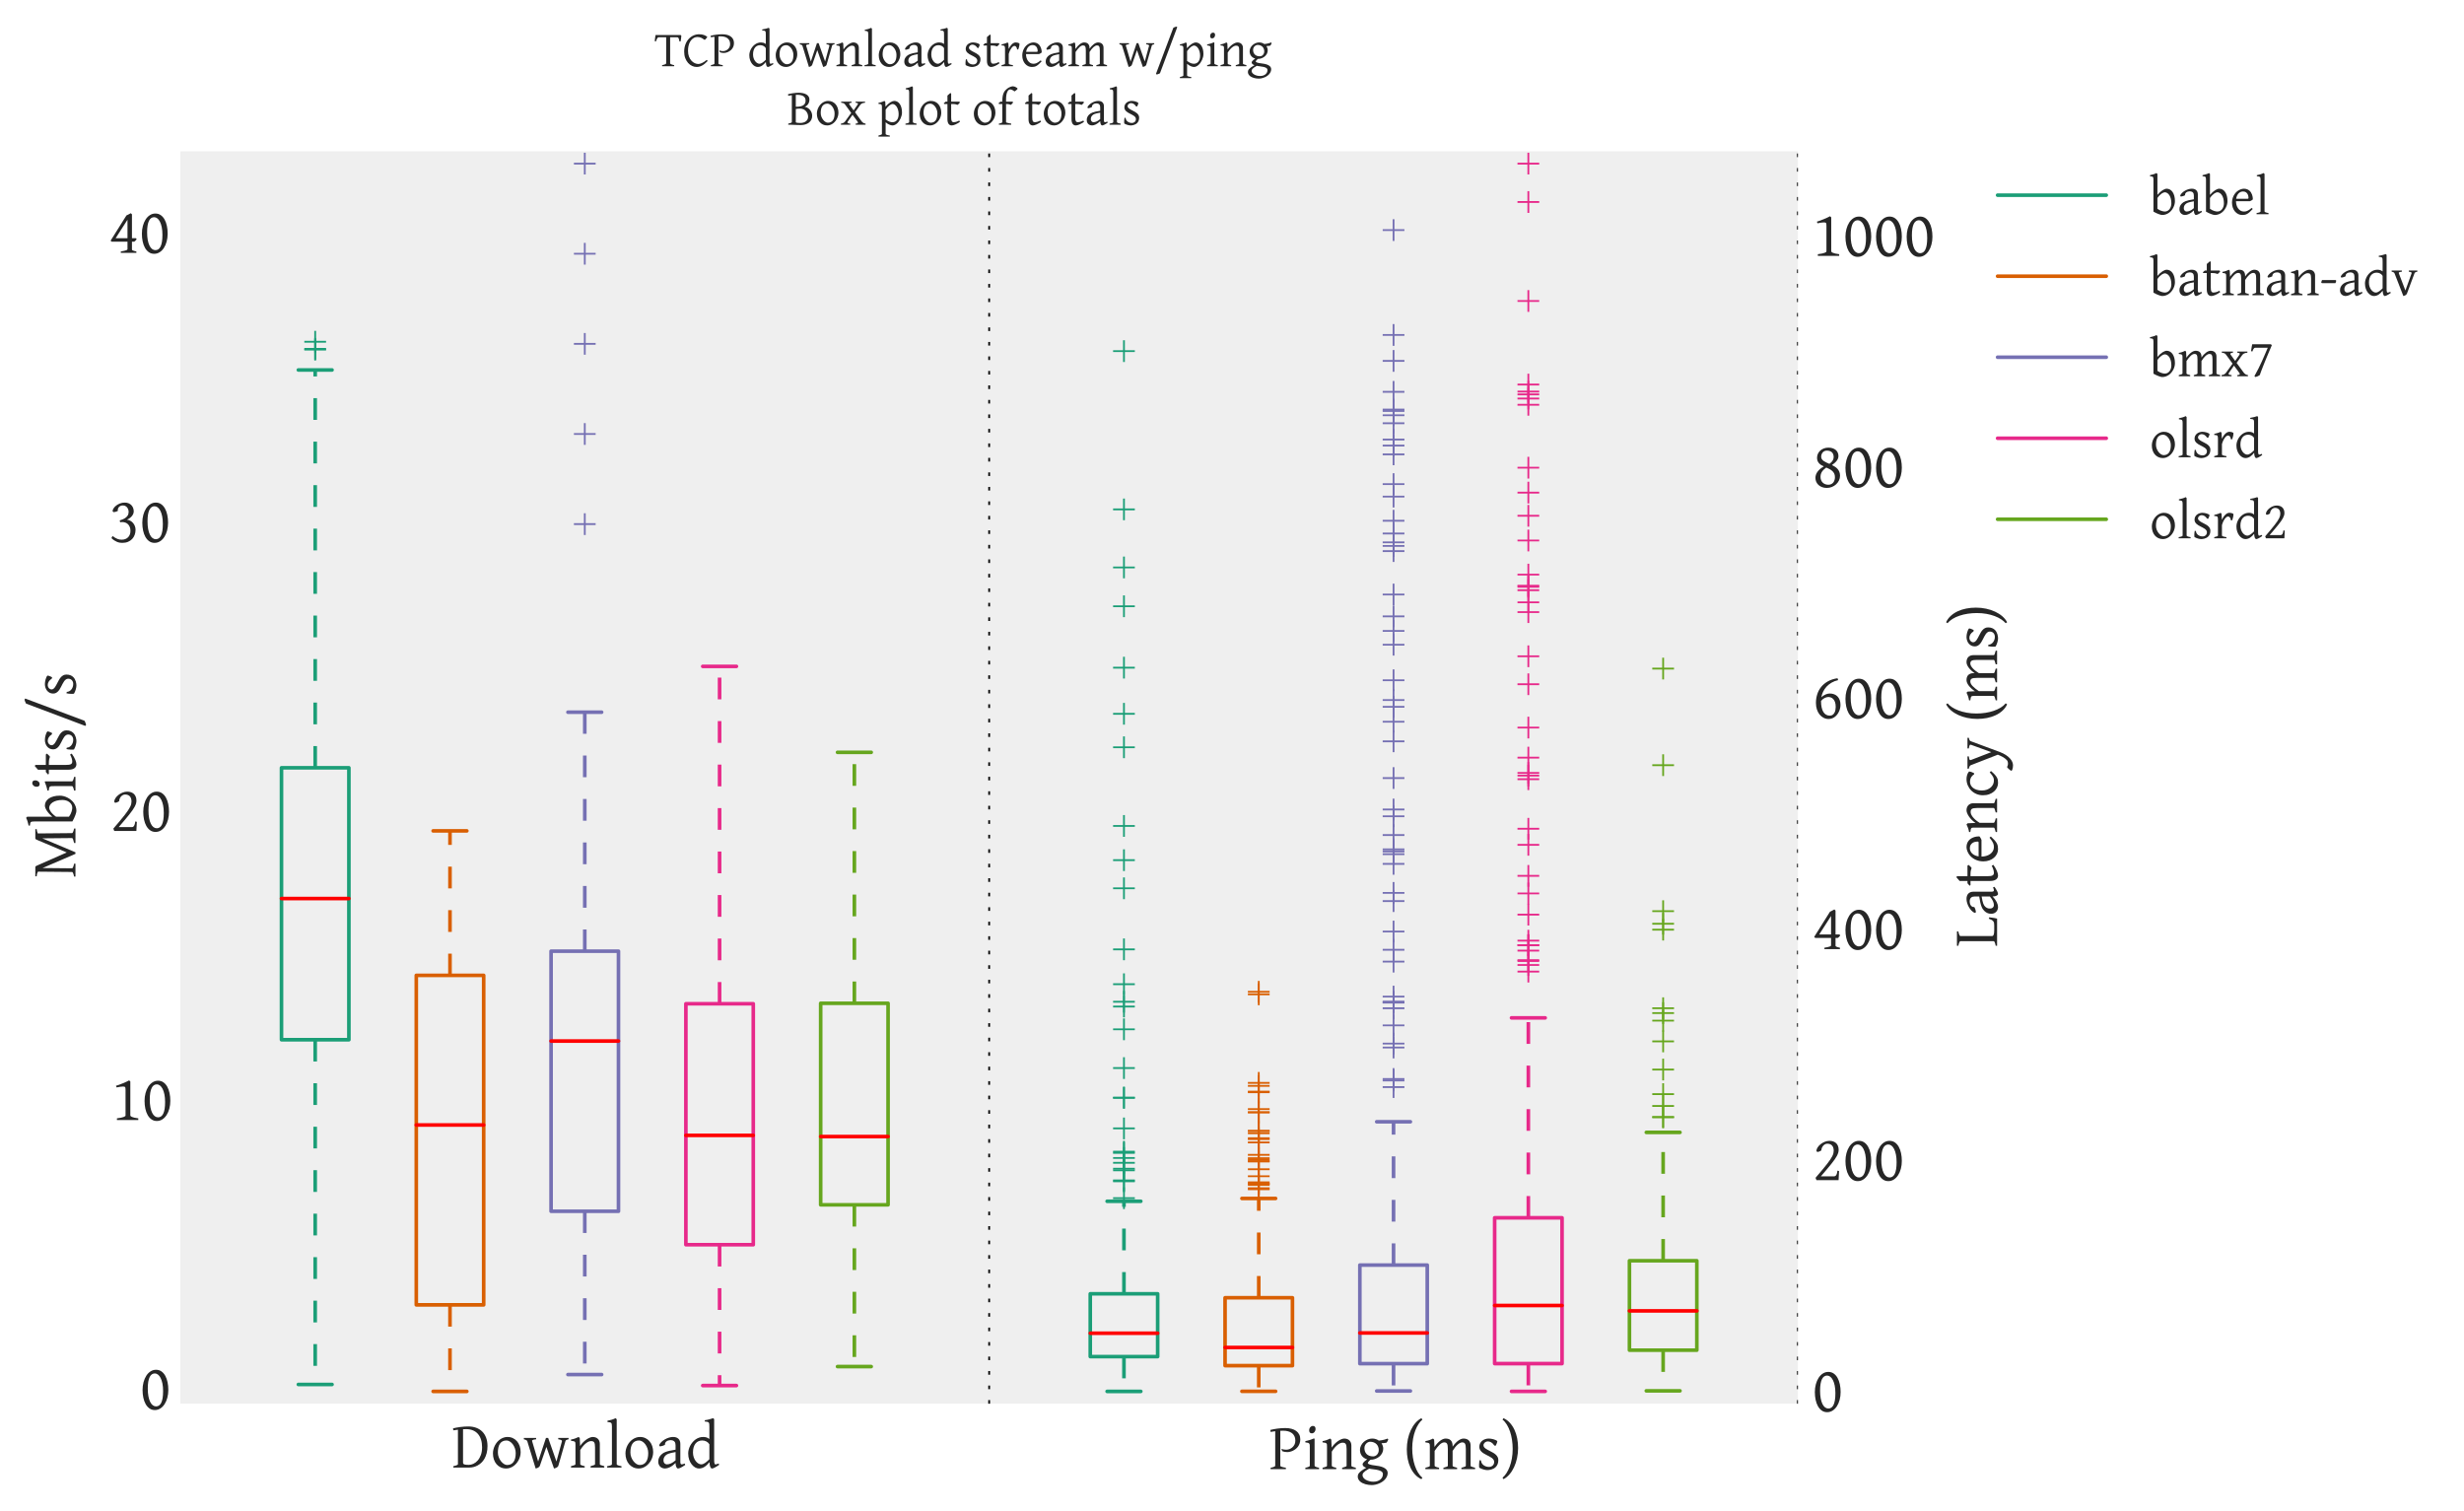 <?xml version="1.0" encoding="utf-8" standalone="no"?>
<!DOCTYPE svg PUBLIC "-//W3C//DTD SVG 1.1//EN"
  "http://www.w3.org/Graphics/SVG/1.1/DTD/svg11.dtd">
<!-- Created with matplotlib (http://matplotlib.org/) -->
<svg height="417pt" version="1.1" viewBox="0 0 680 417" width="680pt" xmlns="http://www.w3.org/2000/svg" xmlns:xlink="http://www.w3.org/1999/xlink">
 <defs>
  <style type="text/css">
*{stroke-linecap:butt;stroke-linejoin:round;}
  </style>
 </defs>
 <g id="figure_1">
  <g id="patch_1">
   <path d="
M0 417.018
L680.225 417.018
L680.225 0
L0 0
z
" style="fill:#ffffff;"/>
  </g>
  <g id="axes_1">
   <g id="patch_2">
    <path d="
M49.784 387.36
L496.184 387.36
L496.184 41.76
L49.784 41.76
z
" style="fill:#efefef;"/>
   </g>
   <g id="matplotlib.axis_1">
    <g id="xtick_1">
     <g id="line2d_1">
      <defs>
       <path d="
M0 0
L0 0" id="mc030118706" style="stroke:#262626;stroke-width:0.5;"/>
      </defs>
      <g>
       <use style="fill:#262626;stroke:#262626;stroke-width:0.5;" x="161.384" xlink:href="#mc030118706" y="387.36"/>
      </g>
     </g>
     <g id="line2d_2">
      <g>
       <use style="fill:#262626;stroke:#262626;stroke-width:0.5;" x="161.384" xlink:href="#mc030118706" y="41.76"/>
      </g>
     </g>
     <g id="text_1">
      <!-- Download -->
      <defs>
       <path d="
M51.312 4.109
Q49.078 2.594 47.344 1.531
Q45.609 0.484 44.312 -0.172
Q43.016 -0.828 42.078 -1.141
Q41.156 -1.469 40.484 -1.469
Q38.875 -1.469 37.844 0.734
Q36.812 2.938 36.469 8.25
Q34.625 6 32.781 4.188
Q30.953 2.391 29.016 1.141
Q27.094 -0.094 24.938 -0.781
Q22.797 -1.469 20.312 -1.469
Q17.578 -1.469 14.688 0.109
Q11.812 1.703 9.391 4.688
Q6.984 7.672 5.438 11.969
Q3.906 16.266 3.906 21.688
Q3.906 24.469 4.656 27.438
Q5.422 30.422 6.828 33.203
Q8.25 35.984 10.297 38.469
Q12.359 40.969 14.891 42.844
Q17.438 44.734 20.453 45.797
Q23.484 46.875 26.906 46.875
Q29.203 46.875 31.469 46.312
Q33.734 45.75 36.375 43.797
L36.375 62.203
Q36.375 64.891 36.219 66.469
Q36.078 68.062 35.391 68.922
Q34.719 69.781 33.297 70.094
Q31.891 70.406 29.297 70.609
L29.297 72.516
Q33.297 73.047 36.469 73.953
Q39.656 74.859 42.188 75.688
L43.703 74.219
L43.703 12.406
Q43.703 10.688 43.766 9.469
Q43.844 8.25 43.984 7.422
Q44.141 6.594 44.328 6.047
Q44.531 5.516 44.828 5.172
Q45.266 4.641 46.5 4.859
Q47.75 5.078 50.688 6.203
z

M36.375 12.75
L36.375 35.641
Q34.766 38.422 31.828 39.953
Q28.906 41.5 25.391 41.5
Q22.266 41.5 19.672 40.344
Q17.094 39.203 15.203 36.906
Q13.328 34.625 12.281 31.203
Q11.234 27.781 11.234 23.188
Q11.234 19.047 12.422 15.641
Q13.625 12.25 15.469 9.859
Q17.328 7.469 19.547 6.172
Q21.781 4.891 23.781 4.891
Q25.438 4.891 27.047 5.562
Q28.656 6.25 30.219 7.344
Q31.781 8.453 33.312 9.859
Q34.859 11.281 36.375 12.75" id="GentiumBasic-64"/>
       <path d="
M38.812 22.219
Q38.812 26.078 37.547 29.562
Q36.281 33.062 34.281 35.719
Q32.281 38.375 29.734 39.938
Q27.203 41.5 24.703 41.5
Q21 41.5 18.453 40.078
Q15.922 38.672 14.375 36.203
Q12.844 33.734 12.156 30.359
Q11.469 27 11.469 23.094
Q11.469 19.234 12.828 15.734
Q14.203 12.25 16.281 9.609
Q18.359 6.984 20.844 5.438
Q23.344 3.906 25.594 3.906
Q29.047 3.906 31.531 5.203
Q34.031 6.5 35.641 8.891
Q37.25 11.281 38.031 14.641
Q38.812 18.016 38.812 22.219
M46.391 23.688
Q46.391 20.406 45.562 17.281
Q44.734 14.156 43.266 11.375
Q41.797 8.594 39.75 6.219
Q37.703 3.859 35.234 2.141
Q32.766 0.438 29.984 -0.516
Q27.203 -1.469 24.219 -1.469
Q19.578 -1.469 15.844 0.281
Q12.109 2.047 9.438 5.125
Q6.781 8.203 5.344 12.453
Q3.906 16.703 3.906 21.688
Q3.906 24.906 4.703 28.031
Q5.516 31.156 6.953 33.953
Q8.406 36.766 10.422 39.125
Q12.453 41.5 14.922 43.203
Q17.391 44.922 20.234 45.891
Q23.094 46.875 26.125 46.875
Q30.719 46.875 34.453 45.109
Q38.188 43.359 40.844 40.25
Q43.5 37.156 44.938 32.906
Q46.391 28.656 46.391 23.688" id="GentiumBasic-6f"/>
       <path d="
M22.125 58.891
Q19.672 58.891 17.328 58.734
L17.328 7.516
Q17.328 6.453 17.828 5.766
Q18.5 4.938 20.453 4.516
Q22.406 4.109 26.219 4.109
Q29.594 4.109 33.172 5.734
Q36.766 7.375 39.734 10.719
Q42.719 14.062 44.625 19.141
Q46.531 24.219 46.531 31.109
Q46.531 37.594 44.922 42.75
Q43.312 47.906 40.203 51.484
Q37.109 55.078 32.547 56.984
Q27.984 58.891 22.125 58.891
M54.828 33.016
Q54.828 26.906 53.578 22.094
Q52.344 17.281 50.234 13.594
Q48.141 9.906 45.375 7.344
Q42.625 4.781 39.547 3.141
Q36.469 1.516 33.312 0.75
Q30.172 0 27.297 0
L2.438 0
L2.438 2.094
Q5.766 2.781 7.641 3.578
Q9.516 4.391 9.516 5.078
L9.516 58.016
Q7.562 57.766 5.797 57.516
Q4.047 57.281 2.438 57.031
L2 60.062
Q4.156 60.641 6.953 61.172
Q9.766 61.719 12.891 62.125
Q16.016 62.547 19.203 62.766
Q22.406 62.984 25.297 62.984
Q32.078 62.984 37.547 60.953
Q43.016 58.938 46.844 55.078
Q50.688 51.219 52.75 45.656
Q54.828 40.094 54.828 33.016" id="GentiumBasic-44"/>
       <path d="
M2.938 0
L2.938 2.094
Q5.031 2.438 6.438 2.797
Q7.859 3.172 8.688 3.531
Q9.516 3.906 9.875 4.297
Q10.25 4.688 10.25 5.078
L10.25 63.281
Q10.25 65.484 9.953 66.703
Q9.672 67.922 8.891 68.531
Q8.109 69.141 6.781 69.359
Q5.469 69.578 3.422 69.828
L3.422 71.781
Q6.938 72.469 9.859 73.297
Q12.797 74.125 15.828 75.688
L17.578 74.031
L17.578 5.078
Q17.578 4.344 19.234 3.562
Q20.906 2.781 24.906 2.094
L24.906 0
z
" id="GentiumBasic-6c"/>
       <path d="
M32.719 0
L32.719 2.094
Q36.234 3.031 37.891 3.703
Q39.547 4.391 39.547 5.078
L39.547 30.906
Q39.547 33.891 39.203 35.734
Q38.875 37.594 38.141 38.672
Q37.406 39.75 36.203 40.141
Q35.016 40.531 33.297 40.531
Q31.781 40.531 29.922 39.797
Q28.078 39.062 25.953 37.453
Q23.828 35.844 21.5 33.219
Q19.188 30.609 16.844 26.812
L16.844 5.078
Q16.844 4.344 18.672 3.562
Q20.516 2.781 23.688 2.094
L23.688 0
L2.688 0
L2.688 2.094
Q5.906 2.938 7.703 3.594
Q9.516 4.25 9.516 5.078
L9.516 34.719
Q9.516 36.625 9.375 37.75
Q9.234 38.875 8.562 39.5
Q7.906 40.141 6.531 40.422
Q5.172 40.719 2.688 41.016
L2.688 42.969
Q6 43.5 8.828 44.5
Q11.672 45.516 14.406 46.875
L16.109 45.172
L16.656 33.016
Q18.797 36.281 21.375 38.844
Q23.969 41.406 26.609 43.188
Q29.25 44.969 31.719 45.922
Q34.188 46.875 36.078 46.875
Q38.188 46.875 40.141 46.234
Q42.094 45.609 43.578 44.281
Q45.062 42.969 45.969 40.938
Q46.875 38.922 46.875 36.188
L46.875 5.078
Q46.875 4.391 48.359 3.734
Q49.859 3.078 53.719 2.094
L53.719 0
z
" id="GentiumBasic-6e"/>
       <path d="
M69.578 43.312
Q68.062 42.969 67.188 42.641
Q66.312 42.328 65.797 42.016
Q65.281 41.703 65.062 41.281
Q64.844 40.875 64.703 40.281
L53.906 2.875
Q53.609 1.812 52.75 1.047
Q51.906 0.297 50.875 -0.219
Q49.859 -0.734 48.859 -1.016
Q47.859 -1.312 47.219 -1.469
L35.594 31.641
L25.594 2.875
Q25.203 1.766 24.391 1
Q23.578 0.25 22.594 -0.266
Q21.625 -0.781 20.672 -1.047
Q19.734 -1.312 19.094 -1.469
L6.297 40.281
Q5.859 42.188 0.984 43.312
L0.984 45.406
L19.828 45.406
L19.828 43.312
Q17.438 43.062 16.109 42.75
Q14.797 42.438 14.203 42.016
Q13.625 41.609 13.594 41.156
Q13.578 40.719 13.719 40.281
L22.906 9.281
L34.906 45.406
L38.281 45.406
L50.984 9.281
L59.422 40.281
Q59.719 41.406 58.391 42.094
Q57.078 42.781 53.719 43.312
L53.719 45.406
L69.578 45.406
z
" id="GentiumBasic-77"/>
       <path d="
M17.188 4.891
Q20.125 4.891 23.406 6.375
Q26.703 7.859 30.422 11.078
L30.422 23.734
Q26.312 23.047 23.656 22.406
Q21 21.781 19.281 21.109
Q17.578 20.453 16.547 19.719
Q15.531 19 14.75 18.172
Q13.484 16.844 12.703 15.156
Q11.922 13.484 11.922 11.188
Q11.922 9.234 12.5 8
Q13.094 6.781 13.922 6.078
Q14.75 5.375 15.641 5.125
Q16.547 4.891 17.188 4.891
M45.219 4
Q41.062 1.125 38.344 -0.172
Q35.641 -1.469 34.281 -1.469
Q32.672 -1.469 31.594 0.781
Q30.516 3.031 30.422 6.984
Q28.219 4.781 26.016 3.172
Q23.828 1.562 21.719 0.531
Q19.625 -0.484 17.75 -0.969
Q15.875 -1.469 14.312 -1.469
Q12.547 -1.469 10.688 -0.875
Q8.844 -0.297 7.344 0.969
Q5.859 2.25 4.875 4.25
Q3.906 6.25 3.906 9.078
Q3.906 12.797 5.203 15.281
Q6.5 17.781 8.297 19.578
Q9.469 20.75 10.953 21.797
Q12.453 22.859 14.922 23.828
Q17.391 24.812 21.094 25.688
Q24.812 26.562 30.422 27.391
L30.422 34.281
Q30.422 35.938 30.031 37.375
Q29.641 38.812 28.703 39.859
Q27.781 40.922 26.188 41.484
Q24.609 42.047 22.219 42
Q20.656 41.938 19.141 41.453
Q17.625 40.969 16.5 40.078
Q15.375 39.203 14.734 38
Q14.109 36.812 14.266 35.359
Q14.312 34.906 13.25 34.344
Q12.203 33.797 10.766 33.344
Q9.328 32.906 7.938 32.656
Q6.547 32.422 5.953 32.562
L5.281 34.469
Q6.391 36.922 8.688 39.156
Q10.984 41.406 13.938 43.109
Q16.891 44.828 20.188 45.844
Q23.484 46.875 26.562 46.875
Q31.938 46.875 34.844 44.062
Q37.75 41.266 37.75 36.234
L37.75 8.688
Q37.75 6.641 38.281 5.766
Q38.812 4.891 39.703 4.891
Q40.375 4.891 41.453 5.125
Q42.531 5.375 44.484 6.203
z
" id="GentiumBasic-61"/>
      </defs>
      <g style="fill:#262626;" transform="translate(124.667 404.984)scale(0.18 -0.18)">
       <use xlink:href="#GentiumBasic-44"/>
       <use x="59.277" xlink:href="#GentiumBasic-6f"/>
       <use x="109.57" xlink:href="#GentiumBasic-77"/>
       <use x="180.176" xlink:href="#GentiumBasic-6e"/>
       <use x="235.352" xlink:href="#GentiumBasic-6c"/>
       <use x="262.451" xlink:href="#GentiumBasic-6f"/>
       <use x="312.744" xlink:href="#GentiumBasic-61"/>
       <use x="358.643" xlink:href="#GentiumBasic-64"/>
      </g>
     </g>
    </g>
    <g id="xtick_2">
     <g id="line2d_3">
      <g>
       <use style="fill:#262626;stroke:#262626;stroke-width:0.5;" x="384.584" xlink:href="#mc030118706" y="387.36"/>
      </g>
     </g>
     <g id="line2d_4">
      <g>
       <use style="fill:#262626;stroke:#262626;stroke-width:0.5;" x="384.584" xlink:href="#mc030118706" y="41.76"/>
      </g>
     </g>
     <g id="text_2">
      <!-- Ping (ms) -->
      <defs>
       <path d="
M28.219 -15.375
Q22.703 -12.844 18.531 -8.281
Q14.359 -3.719 11.547 2.281
Q8.734 8.297 7.312 15.469
Q5.906 22.656 5.906 30.422
Q5.906 38.422 7.484 45.891
Q9.078 53.375 12 59.672
Q14.938 65.969 19.062 70.719
Q23.188 75.484 28.219 78.125
L29.781 75.922
Q26.609 73.297 23.781 69
Q20.953 64.703 18.828 59.031
Q16.703 53.375 15.453 46.484
Q14.203 39.594 14.203 31.781
Q14.203 24.656 15.234 17.891
Q16.266 11.141 18.266 5.25
Q20.266 -0.641 23.141 -5.375
Q26.031 -10.109 29.781 -13.188
z
" id="GentiumBasic-28"/>
       <path d="
M57.906 0
L57.906 2.094
Q61.422 3.031 63.062 3.703
Q64.703 4.391 64.703 5.078
L64.703 30.906
Q64.703 33.891 64.375 35.859
Q64.062 37.844 63.406 38.969
Q62.75 40.094 61.688 40.547
Q60.641 41.016 59.188 41.016
Q57.562 41.016 55.75 40.109
Q53.953 39.203 52.047 37.516
Q50.141 35.844 48.219 33.422
Q46.297 31 44.438 27.984
L44.438 5.078
Q44.438 4.391 45.953 3.734
Q47.469 3.078 51.312 2.094
L51.312 0
L30.328 0
L30.328 2.094
Q33.844 3.031 35.469 3.703
Q37.109 4.391 37.109 5.078
L37.109 30.906
Q37.109 33.891 36.812 35.859
Q36.531 37.844 35.859 38.969
Q35.203 40.094 34.156 40.547
Q33.109 41.016 31.594 41.016
Q28.266 41.016 24.625 37.594
Q21 34.188 16.844 27.984
L16.844 5.078
Q16.844 4.344 18.672 3.562
Q20.516 2.781 23.688 2.094
L23.688 0
L2.688 0
L2.688 2.094
Q5.906 2.938 7.703 3.594
Q9.516 4.25 9.516 5.078
L9.516 34.719
Q9.516 36.672 9.344 37.797
Q9.188 38.922 8.469 39.531
Q7.766 40.141 6.391 40.422
Q5.031 40.719 2.688 41.016
L2.688 42.969
Q4.547 43.266 6.109 43.672
Q7.672 44.094 9.078 44.578
Q10.5 45.062 11.797 45.641
Q13.094 46.234 14.406 46.875
L16.109 45.172
L16.656 33.984
Q18.844 37.203 21.094 39.625
Q23.344 42.047 25.531 43.656
Q27.734 45.266 29.781 46.062
Q31.844 46.875 33.594 46.875
Q35.938 46.875 37.906 46.312
Q39.891 45.75 41.328 44.406
Q42.781 43.062 43.609 40.859
Q44.438 38.672 44.438 35.406
L44.438 34.375
Q46.484 37.453 48.672 39.766
Q50.875 42.094 53.047 43.672
Q55.219 45.266 57.297 46.062
Q59.375 46.875 61.188 46.875
Q63.531 46.875 65.5 46.234
Q67.484 45.609 68.922 44.281
Q70.359 42.969 71.188 40.938
Q72.016 38.922 72.016 36.188
L72.016 5.078
Q72.016 4.391 73.531 3.734
Q75.047 3.078 78.906 2.094
L78.906 0
z
" id="GentiumBasic-6d"/>
       <path d="
M34.188 13.812
Q34.188 10.359 33.203 7.891
Q32.234 5.422 30.672 3.703
Q29.109 2 27.203 0.969
Q25.297 -0.047 23.438 -0.578
Q21.578 -1.125 19.938 -1.297
Q18.312 -1.469 17.391 -1.469
Q15.047 -1.469 11.75 -0.578
Q8.453 0.297 5.172 2.094
Q4.828 2.25 4.703 3.688
Q4.594 5.125 4.656 7
Q4.734 8.891 4.953 10.797
Q5.172 12.703 5.516 13.812
L7.625 13.281
Q7.719 11.234 8.688 9.422
Q9.672 7.625 11.297 6.297
Q12.938 4.984 15.109 4.203
Q17.281 3.422 19.828 3.422
Q21.578 3.422 23.047 3.984
Q24.516 4.547 25.578 5.547
Q26.656 6.547 27.234 7.953
Q27.828 9.375 27.828 11.078
Q27.828 13.031 26.781 14.547
Q25.734 16.062 24.016 17.312
Q22.312 18.562 20.141 19.656
Q17.969 20.75 15.719 21.922
Q13.672 22.953 11.766 24.125
Q9.859 25.297 8.375 26.75
Q6.891 28.219 5.984 30.031
Q5.078 31.844 5.078 34.188
Q5.078 37.203 6.297 39.562
Q7.516 41.938 9.547 43.547
Q11.578 45.172 14.188 46.016
Q16.797 46.875 19.578 46.875
Q21.094 46.875 22.922 46.609
Q24.75 46.344 26.531 45.844
Q28.328 45.359 29.891 44.672
Q31.453 44 32.422 43.109
Q32.719 42.828 32.5 41.797
Q32.281 40.766 31.812 39.547
Q31.344 38.328 30.812 37.25
Q30.281 36.188 29.984 35.797
L28.078 36.188
Q25.734 39.703 23.219 41.094
Q20.703 42.484 18.312 42.484
Q16.703 42.484 15.422 41.938
Q14.156 41.406 13.25 40.547
Q12.359 39.703 11.891 38.672
Q11.422 37.641 11.422 36.625
Q11.422 35.062 12.344 33.812
Q13.281 32.562 14.797 31.469
Q16.312 30.375 18.234 29.375
Q20.172 28.375 22.219 27.297
Q24.312 26.219 26.453 25
Q28.609 23.781 30.312 22.188
Q32.031 20.609 33.109 18.578
Q34.188 16.547 34.188 13.812" id="GentiumBasic-73"/>
       <path d="
M33.688 29.297
Q33.688 31.891 32.828 34.203
Q31.984 36.531 30.297 38.25
Q28.609 39.984 26.094 40.984
Q23.578 42 20.312 42
Q19.094 42 17.594 41.359
Q16.109 40.719 14.797 39.5
Q13.484 38.281 12.594 36.422
Q11.719 34.578 11.719 32.172
Q11.719 29.594 12.516 27.266
Q13.328 24.953 14.969 23.234
Q16.609 21.531 19.109 20.531
Q21.625 19.531 25.094 19.531
Q26.516 19.531 28.047 20.141
Q29.594 20.75 30.828 22
Q32.078 23.25 32.875 25.047
Q33.688 26.859 33.688 29.297
M25.297 -0.203
Q23.438 0 21.875 0.234
Q20.312 0.484 18.953 0.781
Q15.438 -1.125 13.406 -2.641
Q11.375 -4.156 10.344 -5.344
Q9.328 -6.547 9.062 -7.516
Q8.797 -8.5 8.797 -9.281
Q8.797 -11.328 10.156 -13.156
Q11.531 -14.984 13.812 -16.328
Q16.109 -17.672 19.141 -18.469
Q22.172 -19.281 25.484 -19.281
Q28.766 -19.281 31.438 -18.406
Q34.125 -17.531 36.031 -15.984
Q37.938 -14.453 38.984 -12.328
Q40.047 -10.203 40.047 -7.672
Q40.047 -6.297 39.406 -5.141
Q38.766 -4 37.109 -3.078
Q35.453 -2.156 32.594 -1.422
Q29.734 -0.688 25.297 -0.203
M40.531 31.297
Q40.531 27.547 38.844 24.438
Q37.156 21.344 34.422 19.109
Q31.688 16.891 28.219 15.641
Q24.75 14.406 21.188 14.406
L21 14.406
Q18.656 12.453 17.766 11.156
Q16.891 9.859 16.891 9.578
Q16.891 8.984 17.406 8.422
Q17.922 7.859 19.312 7.344
Q20.703 6.844 23.141 6.328
Q25.594 5.812 29.391 5.375
Q34.719 4.781 38.188 3.609
Q41.656 2.438 43.703 0.891
Q45.75 -0.641 46.547 -2.391
Q47.359 -4.156 47.359 -5.859
Q47.359 -8.547 46.328 -10.953
Q45.312 -13.375 43.547 -15.422
Q41.797 -17.484 39.406 -19.141
Q37.016 -20.797 34.281 -21.969
Q31.547 -23.141 28.609 -23.781
Q25.688 -24.422 22.797 -24.422
Q20.516 -24.422 18.062 -24.094
Q15.625 -23.781 13.234 -23.094
Q10.844 -22.406 8.719 -21.359
Q6.594 -20.312 4.984 -18.812
Q3.375 -17.328 2.422 -15.453
Q1.469 -13.578 1.469 -11.188
Q1.469 -9.906 1.922 -8.516
Q2.391 -7.125 3.797 -5.516
Q5.219 -3.906 7.75 -2.047
Q10.297 -0.203 14.5 2.047
Q11.328 3.172 10.109 4.578
Q8.891 6 8.891 7.469
Q8.891 7.859 9.125 8.516
Q9.375 9.188 10.125 10.125
Q10.891 11.078 12.281 12.297
Q13.672 13.531 15.922 15.094
Q13.422 15.766 11.391 17.062
Q9.375 18.359 7.938 20.188
Q6.5 22.016 5.688 24.328
Q4.891 26.656 4.891 29.391
Q4.891 32.953 6.5 36.156
Q8.109 39.359 10.734 41.719
Q13.375 44.094 16.75 45.484
Q20.125 46.875 23.688 46.875
Q26.609 46.875 29.172 46.047
Q31.734 45.219 33.844 43.703
Q36.375 43.953 38.422 44.344
Q40.484 44.734 42.109 45.172
Q43.75 45.609 45.016 46.047
Q46.297 46.484 47.312 46.875
L48.297 45.406
Q47.703 44.047 47.156 42.891
Q46.625 41.75 45.516 40.531
Q43.656 40.188 41.875 39.984
Q40.094 39.797 37.844 39.703
Q39.109 37.844 39.812 35.734
Q40.531 33.641 40.531 31.297" id="GentiumBasic-67"/>
       <path d="
M2.438 0
L2.438 2.094
Q5.766 2.781 7.641 3.578
Q9.516 4.391 9.516 5.078
L9.516 58.109
Q7.719 57.859 5.938 57.594
Q4.156 57.328 2.438 57.031
L2 60.062
Q4.344 60.688 7.094 61.219
Q9.859 61.766 12.844 62.156
Q15.828 62.547 18.875 62.766
Q21.922 62.984 24.906 62.984
Q30.172 62.984 34.422 61.859
Q38.672 60.75 41.672 58.547
Q44.672 56.344 46.312 53.125
Q47.953 49.906 47.953 45.703
Q47.953 42.328 47 39.547
Q46.047 36.766 44.453 34.594
Q42.875 32.422 40.812 30.828
Q38.766 29.25 36.547 28.203
Q34.328 27.156 32.109 26.641
Q29.891 26.125 27.984 26.125
Q23.391 26.125 20.125 27.594
L19 31.25
Q21.047 30.328 22.922 30.047
Q24.812 29.781 26.516 29.781
Q28.766 29.781 31.203 30.656
Q33.641 31.547 35.688 33.297
Q37.75 35.062 39.062 37.641
Q40.375 40.234 40.375 43.703
Q40.375 47.703 38.938 50.578
Q37.5 53.469 35 55.297
Q32.516 57.125 29.188 58
Q25.875 58.891 22.125 58.891
Q20.906 58.891 19.703 58.859
Q18.5 58.844 17.328 58.797
L17.328 5.078
Q17.328 4.781 17.719 4.438
Q18.109 4.109 19.062 3.719
Q20.016 3.328 21.672 2.938
Q23.344 2.547 25.875 2.094
L25.875 0
z
" id="GentiumBasic-50"/>
       <path d="
M25.875 32.422
Q25.875 24.359 24.266 16.859
Q22.656 9.375 19.719 3.078
Q16.797 -3.219 12.672 -7.984
Q8.547 -12.75 3.516 -15.375
L2 -13.188
Q5.125 -10.547 7.953 -6.25
Q10.797 -1.953 12.938 3.703
Q15.094 9.375 16.328 16.25
Q17.578 23.141 17.578 31
Q17.578 38.094 16.547 44.844
Q15.531 51.609 13.547 57.516
Q11.578 63.422 8.672 68.156
Q5.766 72.906 2 75.922
L3.516 78.125
Q9.031 75.641 13.203 71.062
Q17.391 66.5 20.219 60.5
Q23.047 54.5 24.453 47.344
Q25.875 40.188 25.875 32.422" id="GentiumBasic-29"/>
       <path id="GentiumBasic-20"/>
       <path d="
M3.422 0
L3.422 2.094
Q6.734 2.781 8.484 3.578
Q10.25 4.391 10.25 5.078
L10.25 32.719
Q10.25 35.203 10.156 36.734
Q10.062 38.281 9.422 39.125
Q8.797 39.984 7.391 40.375
Q6 40.766 3.422 41.016
L3.422 42.969
Q4.938 43.266 6.609 43.672
Q8.297 44.094 9.953 44.609
Q11.625 45.125 13.141 45.703
Q14.656 46.297 15.922 46.875
L17.578 46.875
L17.578 5.078
Q17.578 4.5 19.203 3.641
Q20.844 2.781 24.422 2.094
L24.422 0
z

M19.047 61.578
Q19.047 60.203 18.609 58.984
Q18.172 57.766 17.406 56.859
Q16.656 55.953 15.625 55.422
Q14.594 54.891 13.375 54.891
Q11.188 54.891 10.234 56.109
Q9.281 57.328 9.281 59.578
Q9.281 60.938 9.719 62.156
Q10.156 63.375 10.938 64.281
Q11.719 65.188 12.719 65.703
Q13.719 66.219 14.891 66.219
Q19.047 66.219 19.047 61.578" id="GentiumBasic-69"/>
      </defs>
      <g style="fill:#262626;" transform="translate(350.215 405.423)scale(0.18 -0.18)">
       <use xlink:href="#GentiumBasic-50"/>
       <use x="52.295" xlink:href="#GentiumBasic-69"/>
       <use x="79.395" xlink:href="#GentiumBasic-6e"/>
       <use x="134.57" xlink:href="#GentiumBasic-67"/>
       <use x="183.35" xlink:href="#GentiumBasic-20"/>
       <use x="205.371" xlink:href="#GentiumBasic-28"/>
       <use x="237.061" xlink:href="#GentiumBasic-6d"/>
       <use x="317.383" xlink:href="#GentiumBasic-73"/>
       <use x="356.006" xlink:href="#GentiumBasic-29"/>
      </g>
     </g>
    </g>
   </g>
   <g id="matplotlib.axis_2">
    <g id="ytick_1">
     <g id="line2d_5">
      <g>
       <use style="fill:#262626;stroke:#262626;stroke-width:0.5;" x="49.784" xlink:href="#mc030118706" y="384.152"/>
      </g>
     </g>
     <g id="text_3">
      <!-- 0 -->
      <defs>
       <path d="
M35.203 27.594
Q35.203 34.281 34.156 39.359
Q33.109 44.438 31.344 47.828
Q29.594 51.219 27.297 52.953
Q25 54.688 22.516 54.688
Q20.016 54.688 18.016 53.344
Q16.016 52 14.625 49.188
Q13.234 46.391 12.469 41.984
Q11.719 37.594 11.719 31.5
Q11.719 24.812 12.688 19.672
Q13.672 14.547 15.359 11.109
Q17.047 7.672 19.359 5.906
Q21.688 4.156 24.422 4.156
Q26.953 4.156 28.953 5.5
Q30.953 6.844 32.344 9.688
Q33.734 12.547 34.469 16.969
Q35.203 21.391 35.203 27.594
M43.219 29.391
Q43.219 23.094 41.719 17.469
Q40.234 11.859 37.516 7.656
Q34.812 3.469 30.984 1
Q27.156 -1.469 22.516 -1.469
Q17.875 -1.469 14.359 1
Q10.844 3.469 8.469 7.656
Q6.109 11.859 4.906 17.469
Q3.719 23.094 3.719 29.391
Q3.719 35.688 5.219 41.297
Q6.734 46.922 9.438 51.141
Q12.156 55.375 15.969 57.828
Q19.781 60.297 24.422 60.297
Q29.047 60.297 32.562 57.859
Q36.078 55.422 38.453 51.219
Q40.828 47.016 42.016 41.375
Q43.219 35.75 43.219 29.391" id="GentiumBasic-30"/>
      </defs>
      <g style="fill:#262626;" transform="translate(38.674 388.855)scale(0.18 -0.18)">
       <use xlink:href="#GentiumBasic-30"/>
      </g>
     </g>
    </g>
    <g id="ytick_2">
     <g id="line2d_6">
      <g>
       <use style="fill:#262626;stroke:#262626;stroke-width:0.5;" x="49.784" xlink:href="#mc030118706" y="304.383"/>
      </g>
     </g>
     <g id="text_4">
      <!-- 10 -->
      <defs>
       <path d="
M8.297 0
L8.297 2.594
Q12.109 3.031 14.641 3.594
Q17.188 4.156 18.703 4.734
Q20.219 5.328 20.844 5.891
Q21.484 6.453 21.484 6.984
L21.484 45.906
Q21.484 47.859 21.328 48.922
Q21.188 50 20.609 50.688
Q20.312 50.984 19.484 51.172
Q18.656 51.375 17.141 51.312
Q15.625 51.266 13.328 50.969
Q11.031 50.688 7.812 50
L6.781 52.484
Q8.844 53.078 11.641 54.094
Q14.453 55.125 17.328 56.312
Q20.219 57.516 22.797 58.703
Q25.391 59.906 27 60.797
L28.812 59.078
L28.812 6.984
Q28.812 6.5 29.344 5.938
Q29.891 5.375 31.25 4.781
Q32.625 4.203 34.984 3.609
Q37.359 3.031 41.016 2.594
L41.016 0
z
" id="GentiumBasic-31"/>
      </defs>
      <g style="fill:#262626;" transform="translate(30.779 309.085)scale(0.18 -0.18)">
       <use xlink:href="#GentiumBasic-31"/>
       <use x="46.924" xlink:href="#GentiumBasic-30"/>
      </g>
     </g>
    </g>
    <g id="ytick_3">
     <g id="line2d_7">
      <g>
       <use style="fill:#262626;stroke:#262626;stroke-width:0.5;" x="49.784" xlink:href="#mc030118706" y="224.613"/>
      </g>
     </g>
     <g id="text_5">
      <!-- 20 -->
      <defs>
       <path d="
M40.094 0
L6.203 0
L4.781 3.609
Q10.594 10.359 14.906 15.531
Q19.234 20.703 22.312 24.672
Q25.391 28.656 27.391 31.656
Q29.391 34.672 30.562 37.031
Q31.734 39.406 32.172 41.328
Q32.625 43.266 32.625 45.125
Q32.625 47.359 32.078 49.328
Q31.547 51.312 30.375 52.781
Q29.203 54.25 27.312 55.078
Q25.438 55.906 22.797 55.906
Q20.797 55.906 19.109 54.922
Q17.438 53.953 16.234 52.469
Q15.047 50.984 14.359 49.141
Q13.672 47.312 13.672 45.609
Q12.844 45.172 12.188 44.781
Q11.531 44.391 10.844 44.062
Q10.156 43.75 9.344 43.531
Q8.547 43.312 7.422 43.219
L6.109 44.672
Q6.109 47.219 7.812 49.969
Q9.516 52.734 12.344 55.031
Q15.188 57.328 18.766 58.812
Q22.359 60.297 26.125 60.297
Q29.047 60.297 31.609 59.469
Q34.188 58.641 36.078 56.953
Q37.984 55.281 39.078 52.656
Q40.188 50.047 40.188 46.484
Q40.188 44.281 39.547 42.078
Q38.922 39.891 37.578 37.328
Q36.234 34.766 34.109 31.734
Q31.984 28.719 28.953 24.922
Q25.922 21.141 21.969 16.453
Q18.016 11.766 12.984 5.906
L33.406 5.906
Q34.234 5.906 34.891 6.266
Q35.547 6.641 36.062 7.25
Q36.578 7.859 36.938 8.641
Q37.312 9.422 37.547 10.25
Q38.141 12.156 38.375 14.594
L40.828 14.016
z
" id="GentiumBasic-32"/>
      </defs>
      <g style="fill:#262626;" transform="translate(30.419 229.316)scale(0.18 -0.18)">
       <use xlink:href="#GentiumBasic-32"/>
       <use x="46.924" xlink:href="#GentiumBasic-30"/>
      </g>
     </g>
    </g>
    <g id="ytick_4">
     <g id="line2d_8">
      <g>
       <use style="fill:#262626;stroke:#262626;stroke-width:0.5;" x="49.784" xlink:href="#mc030118706" y="144.844"/>
      </g>
     </g>
     <g id="text_6">
      <!-- 30 -->
      <defs>
       <path d="
M40.281 18.609
Q40.281 14.5 38.953 10.828
Q37.641 7.172 35.047 4.438
Q32.469 1.703 28.656 0.109
Q24.859 -1.469 19.828 -1.469
Q17.922 -1.469 15.922 -1.125
Q13.922 -0.781 11.844 0.062
Q9.766 0.922 7.641 2.312
Q5.516 3.719 3.328 5.812
L4.984 9.078
Q7.172 7.422 9 6.344
Q10.844 5.281 12.469 4.609
Q14.109 3.953 15.719 3.688
Q17.328 3.422 19.188 3.422
Q22.172 3.422 24.609 4.375
Q27.047 5.328 28.797 7.078
Q30.562 8.844 31.516 11.359
Q32.469 13.875 32.469 17
Q32.469 20.656 31.312 23.219
Q30.172 25.781 28.391 27.391
Q26.609 29 24.391 29.703
Q22.172 30.422 20.016 30.422
L19 30.422
Q18.703 30.422 18.438 30.375
Q18.172 30.328 17.797 30.266
Q17.438 30.219 16.703 30.078
L16.016 33.016
Q20.516 34.234 23.188 35.844
Q25.875 37.453 27.312 39.188
Q28.766 40.922 29.219 42.656
Q29.688 44.391 29.688 45.906
Q29.688 47.562 29.172 49.344
Q28.656 51.125 27.562 52.578
Q26.469 54.047 24.797 54.969
Q23.141 55.906 20.797 55.906
Q18.844 55.906 17.297 55.219
Q15.766 54.547 14.734 53.375
Q13.719 52.203 13.297 50.688
Q12.891 49.172 13.188 47.516
Q11.531 46.688 10.016 46.219
Q8.5 45.75 6.391 45.609
L5.078 47.125
Q5.078 49.172 6.594 51.484
Q8.109 53.812 10.641 55.766
Q13.188 57.719 16.531 59
Q19.875 60.297 23.578 60.297
Q27.25 60.297 29.859 59.125
Q32.469 57.953 34.172 56.031
Q35.891 54.109 36.688 51.688
Q37.5 49.266 37.5 46.781
Q37.5 44.922 36.766 43.109
Q36.031 41.312 34.688 39.641
Q33.344 37.984 31.422 36.562
Q29.5 35.156 27.094 34.078
Q29.891 33.734 32.297 32.391
Q34.719 31.062 36.469 28.984
Q38.234 26.906 39.25 24.234
Q40.281 21.578 40.281 18.609" id="GentiumBasic-33"/>
      </defs>
      <g style="fill:#262626;" transform="translate(30.158 149.546)scale(0.18 -0.18)">
       <use xlink:href="#GentiumBasic-33"/>
       <use x="46.924" xlink:href="#GentiumBasic-30"/>
      </g>
     </g>
    </g>
    <g id="ytick_5">
     <g id="line2d_9">
      <g>
       <use style="fill:#262626;stroke:#262626;stroke-width:0.5;" x="49.784" xlink:href="#mc030118706" y="65.074"/>
      </g>
     </g>
     <g id="text_7">
      <!-- 40 -->
      <defs>
       <path d="
M28.562 50.781
L10.406 22.469
L28.562 22.469
z

M42.672 21
Q41.656 19.438 40.797 18.672
Q39.938 17.922 38.812 17.094
L35.406 17.094
L35.406 5.078
Q35.406 4.688 35.688 4.359
Q35.984 4.047 36.766 3.688
Q37.547 3.328 38.859 2.938
Q40.188 2.547 42.188 2.094
L42.188 0
L18.312 0
L18.312 2.094
Q21.484 2.641 23.484 3.094
Q25.484 3.562 26.609 3.969
Q27.734 4.391 28.141 4.781
Q28.562 5.172 28.562 5.609
L28.562 17.094
L4.297 17.094
L2.688 18.703
L26.906 57.328
Q28.953 58.203 30.562 59.125
Q32.172 60.062 33.594 60.797
L35.406 59.078
L35.406 22.469
L41.406 22.469
z
" id="GentiumBasic-34"/>
      </defs>
      <g style="fill:#262626;" transform="translate(30.043 69.777)scale(0.18 -0.18)">
       <use xlink:href="#GentiumBasic-34"/>
       <use x="46.924" xlink:href="#GentiumBasic-30"/>
      </g>
     </g>
    </g>
    <g id="ytick_6">
     <g id="line2d_10">
      <g>
       <use style="fill:#262626;stroke:#262626;stroke-width:0.5;" x="49.784" xlink:href="#mc030118706" y="368.199"/>
      </g>
     </g>
    </g>
    <g id="ytick_7">
     <g id="line2d_11">
      <g>
       <use style="fill:#262626;stroke:#262626;stroke-width:0.5;" x="49.784" xlink:href="#mc030118706" y="352.245"/>
      </g>
     </g>
    </g>
    <g id="ytick_8">
     <g id="line2d_12">
      <g>
       <use style="fill:#262626;stroke:#262626;stroke-width:0.5;" x="49.784" xlink:href="#mc030118706" y="336.291"/>
      </g>
     </g>
    </g>
    <g id="ytick_9">
     <g id="line2d_13">
      <g>
       <use style="fill:#262626;stroke:#262626;stroke-width:0.5;" x="49.784" xlink:href="#mc030118706" y="320.337"/>
      </g>
     </g>
    </g>
    <g id="ytick_10">
     <g id="line2d_14">
      <g>
       <use style="fill:#262626;stroke:#262626;stroke-width:0.5;" x="49.784" xlink:href="#mc030118706" y="288.429"/>
      </g>
     </g>
    </g>
    <g id="ytick_11">
     <g id="line2d_15">
      <g>
       <use style="fill:#262626;stroke:#262626;stroke-width:0.5;" x="49.784" xlink:href="#mc030118706" y="272.475"/>
      </g>
     </g>
    </g>
    <g id="ytick_12">
     <g id="line2d_16">
      <g>
       <use style="fill:#262626;stroke:#262626;stroke-width:0.5;" x="49.784" xlink:href="#mc030118706" y="256.521"/>
      </g>
     </g>
    </g>
    <g id="ytick_13">
     <g id="line2d_17">
      <g>
       <use style="fill:#262626;stroke:#262626;stroke-width:0.5;" x="49.784" xlink:href="#mc030118706" y="240.567"/>
      </g>
     </g>
    </g>
    <g id="ytick_14">
     <g id="line2d_18">
      <g>
       <use style="fill:#262626;stroke:#262626;stroke-width:0.5;" x="49.784" xlink:href="#mc030118706" y="208.659"/>
      </g>
     </g>
    </g>
    <g id="ytick_15">
     <g id="line2d_19">
      <g>
       <use style="fill:#262626;stroke:#262626;stroke-width:0.5;" x="49.784" xlink:href="#mc030118706" y="192.706"/>
      </g>
     </g>
    </g>
    <g id="ytick_16">
     <g id="line2d_20">
      <g>
       <use style="fill:#262626;stroke:#262626;stroke-width:0.5;" x="49.784" xlink:href="#mc030118706" y="176.752"/>
      </g>
     </g>
    </g>
    <g id="ytick_17">
     <g id="line2d_21">
      <g>
       <use style="fill:#262626;stroke:#262626;stroke-width:0.5;" x="49.784" xlink:href="#mc030118706" y="160.798"/>
      </g>
     </g>
    </g>
    <g id="ytick_18">
     <g id="line2d_22">
      <g>
       <use style="fill:#262626;stroke:#262626;stroke-width:0.5;" x="49.784" xlink:href="#mc030118706" y="128.89"/>
      </g>
     </g>
    </g>
    <g id="ytick_19">
     <g id="line2d_23">
      <g>
       <use style="fill:#262626;stroke:#262626;stroke-width:0.5;" x="49.784" xlink:href="#mc030118706" y="112.936"/>
      </g>
     </g>
    </g>
    <g id="ytick_20">
     <g id="line2d_24">
      <g>
       <use style="fill:#262626;stroke:#262626;stroke-width:0.5;" x="49.784" xlink:href="#mc030118706" y="96.982"/>
      </g>
     </g>
    </g>
    <g id="ytick_21">
     <g id="line2d_25">
      <g>
       <use style="fill:#262626;stroke:#262626;stroke-width:0.5;" x="49.784" xlink:href="#mc030118706" y="81.028"/>
      </g>
     </g>
    </g>
    <g id="ytick_22">
     <g id="line2d_26">
      <g>
       <use style="fill:#262626;stroke:#262626;stroke-width:0.5;" x="49.784" xlink:href="#mc030118706" y="49.12"/>
      </g>
     </g>
    </g>
    <g id="text_8">
     <!-- Mbits/s -->
     <defs>
      <path d="
M10.297 -13.875
Q9.812 -14.203 9.031 -14.562
Q8.25 -14.938 7.375 -15.25
Q6.5 -15.578 5.641 -15.859
Q4.781 -16.156 4.203 -16.359
L2.391 -15.141
L36.625 75.734
Q37.938 76.562 39.547 77.141
Q41.156 77.734 42.578 78.125
L44.391 77.047
z
" id="GentiumBasic-2f"/>
      <path d="
M33.016 5.719
Q30.609 3.953 28.266 2.609
Q25.922 1.266 23.797 0.359
Q21.688 -0.531 19.875 -1
Q18.062 -1.469 16.797 -1.469
Q15.094 -1.469 13.547 -0.828
Q12.016 -0.203 10.844 1.234
Q9.672 2.688 8.984 5.031
Q8.297 7.375 8.297 10.797
L8.297 40.766
L2 40.766
L0.984 42.141
L4.781 45.406
L8.297 45.406
L8.297 57.422
L14.109 62.5
L15.625 61.281
L15.625 45.406
L31.594 45.406
L33.016 44
Q32.562 43.312 31.906 42.531
Q31.25 41.75 30.562 41.062
Q29.891 40.375 29.219 39.812
Q28.562 39.266 28.078 39.062
Q26.906 39.656 24.516 40.203
Q22.125 40.766 18.172 40.766
L15.625 40.766
L15.625 14.984
Q15.625 12.062 15.891 10.109
Q16.156 8.156 16.797 7
Q17.438 5.859 18.438 5.375
Q19.438 4.891 20.906 4.891
Q22.609 4.891 25.188 5.562
Q27.781 6.25 31.594 8.203
z
" id="GentiumBasic-74"/>
      <path d="
M46.391 24.031
Q46.391 21.188 45.656 18.203
Q44.922 15.234 43.5 12.406
Q42.094 9.578 40.031 7.031
Q37.984 4.5 35.375 2.609
Q32.766 0.734 29.641 -0.359
Q26.516 -1.469 22.906 -1.469
Q21.969 -1.469 20.328 -1.047
Q18.703 -0.641 16.578 0.141
Q14.453 0.922 11.953 2.062
Q9.469 3.219 6.844 4.688
L6.844 63.281
Q6.844 65.531 6.594 66.75
Q6.344 67.969 5.656 68.578
Q4.984 69.188 3.734 69.375
Q2.484 69.578 0.484 69.828
L0.484 71.781
Q3.719 72.562 6.641 73.359
Q9.578 74.172 12.359 75.688
L12.844 75.203
Q13.141 74.906 13.422 74.656
Q13.766 74.359 14.156 74.031
L14.156 35.5
Q16.609 38.422 19.016 40.562
Q21.438 42.719 23.656 44.109
Q25.875 45.516 27.781 46.188
Q29.688 46.875 31.109 46.875
Q34.422 46.875 37.234 45.312
Q40.047 43.75 42.062 40.797
Q44.094 37.844 45.234 33.594
Q46.391 29.344 46.391 24.031
M39.797 19.922
Q39.797 24.812 38.797 28.594
Q37.797 32.375 36.109 34.953
Q34.422 37.547 32.219 38.906
Q30.031 40.281 27.688 40.281
Q26.812 40.281 25.359 39.766
Q23.922 39.266 22.109 38.062
Q20.312 36.859 18.266 34.828
Q16.219 32.812 14.156 29.781
L14.156 9.906
Q16.109 8.453 18.141 7.469
Q20.172 6.5 22 5.938
Q23.828 5.375 25.312 5.125
Q26.812 4.891 27.688 4.891
Q30.672 4.891 32.906 6.172
Q35.156 7.469 36.688 9.594
Q38.234 11.719 39.016 14.406
Q39.797 17.094 39.797 19.922" id="GentiumBasic-62"/>
      <path d="
M75.688 59.422
Q74.266 59.422 72.531 58.953
Q70.797 58.5 69.094 57.672
L69.578 5.078
Q69.578 4.5 71.359 3.641
Q73.141 2.781 76.656 2.094
L76.656 0
L54.438 0
L54.438 2.094
Q57.766 2.781 59.891 3.578
Q62.016 4.391 62.016 5.078
L61.578 50.781
L40.188 0
L37.797 0
L16.062 50.438
L15.625 5.078
Q15.625 4.5 17.406 3.641
Q19.188 2.781 22.703 2.094
L22.703 0
L2.938 0
L2.938 2.094
Q6.297 2.781 8.156 3.578
Q10.016 4.391 10.016 5.078
L10.5 57.469
Q8.641 58.547 6.766 58.984
Q4.891 59.422 3.422 59.422
L3.422 61.531
L17.391 61.531
Q17.875 61.531 18.219 61.375
Q18.562 61.234 18.875 60.797
Q19.188 60.359 19.547 59.547
Q19.922 58.734 20.516 57.422
L39.938 13.375
L58.594 57.422
Q59.234 58.891 59.625 59.719
Q60.016 60.547 60.328 60.938
Q60.641 61.328 60.953 61.422
Q61.281 61.531 61.719 61.531
L75.688 61.531
z
" id="GentiumBasic-4d"/>
     </defs>
     <g style="fill:#262626;" transform="translate(20.824 242.433)rotate(-90.0)scale(0.18 -0.18)">
      <use xlink:href="#GentiumBasic-4d"/>
      <use x="80.615" xlink:href="#GentiumBasic-62"/>
      <use x="131.396" xlink:href="#GentiumBasic-69"/>
      <use x="158.496" xlink:href="#GentiumBasic-74"/>
      <use x="192.92" xlink:href="#GentiumBasic-73"/>
      <use x="231.543" xlink:href="#GentiumBasic-2f"/>
      <use x="278.467" xlink:href="#GentiumBasic-73"/>
     </g>
    </g>
   </g>
   <g id="line2d_27">
    <path clip-path="url(#p57ca695efa)" d="
M77.684 286.925
L96.284 286.925
L96.284 211.877
L77.684 211.877
L77.684 286.925" style="fill:none;stroke:#1b9e77;stroke-linecap:round;"/>
   </g>
   <g id="line2d_28">
    <path clip-path="url(#p57ca695efa)" d="
M86.984 286.925
L86.984 382.054" style="fill:none;stroke:#1b9e77;stroke-dasharray:6,6;stroke-dashoffset:0.0;"/>
   </g>
   <g id="line2d_29">
    <path clip-path="url(#p57ca695efa)" d="
M86.984 211.877
L86.984 102.097" style="fill:none;stroke:#1b9e77;stroke-dasharray:6,6;stroke-dashoffset:0.0;"/>
   </g>
   <g id="line2d_30">
    <path clip-path="url(#p57ca695efa)" d="
M82.334 382.054
L91.634 382.054" style="fill:none;stroke:#1b9e77;stroke-linecap:round;"/>
   </g>
   <g id="line2d_31">
    <path clip-path="url(#p57ca695efa)" d="
M82.334 102.097
L91.634 102.097" style="fill:none;stroke:#1b9e77;stroke-linecap:round;"/>
   </g>
   <g id="line2d_32">
    <path clip-path="url(#p57ca695efa)" d="
M77.684 247.959
L96.284 247.959" style="fill:none;stroke:#ff0000;stroke-linecap:round;"/>
   </g>
   <g id="line2d_33">
    <defs>
     <path d="
M-3 0
L3 0
M0 3
L0 -3" id="mef8ae810bb" style="stroke:#1b9e77;stroke-width:0.5;"/>
    </defs>
    <g clip-path="url(#p57ca695efa)">
     <use style="fill:#0000ff;stroke:#1b9e77;stroke-width:0.5;" x="86.984" xlink:href="#mef8ae810bb" y="94.31"/>
     <use style="fill:#0000ff;stroke:#1b9e77;stroke-width:0.5;" x="86.984" xlink:href="#mef8ae810bb" y="96.265"/>
     <use style="fill:#0000ff;stroke:#1b9e77;stroke-width:0.5;" x="86.984" xlink:href="#mef8ae810bb" y="96.476"/>
    </g>
   </g>
   <g id="line2d_34">
    <path clip-path="url(#p57ca695efa)" d="
M114.884 360.092
L133.484 360.092
L133.484 269.16
L114.884 269.16
L114.884 360.092" style="fill:none;stroke:#d95f02;stroke-linecap:round;"/>
   </g>
   <g id="line2d_35">
    <path clip-path="url(#p57ca695efa)" d="
M124.184 360.092
L124.184 383.972" style="fill:none;stroke:#d95f02;stroke-dasharray:6,6;stroke-dashoffset:0.0;"/>
   </g>
   <g id="line2d_36">
    <path clip-path="url(#p57ca695efa)" d="
M124.184 269.16
L124.184 229.289" style="fill:none;stroke:#d95f02;stroke-dasharray:6,6;stroke-dashoffset:0.0;"/>
   </g>
   <g id="line2d_37">
    <path clip-path="url(#p57ca695efa)" d="
M119.534 383.972
L128.834 383.972" style="fill:none;stroke:#d95f02;stroke-linecap:round;"/>
   </g>
   <g id="line2d_38">
    <path clip-path="url(#p57ca695efa)" d="
M119.534 229.289
L128.834 229.289" style="fill:none;stroke:#d95f02;stroke-linecap:round;"/>
   </g>
   <g id="line2d_39">
    <path clip-path="url(#p57ca695efa)" d="
M114.884 310.456
L133.484 310.456" style="fill:none;stroke:#ff0000;stroke-linecap:round;"/>
   </g>
   <g id="line2d_40"/>
   <g id="line2d_41">
    <path clip-path="url(#p57ca695efa)" d="
M152.084 334.263
L170.684 334.263
L170.684 262.488
L152.084 262.488
L152.084 334.263" style="fill:none;stroke:#7570b3;stroke-linecap:round;"/>
   </g>
   <g id="line2d_42">
    <path clip-path="url(#p57ca695efa)" d="
M161.384 334.263
L161.384 379.323" style="fill:none;stroke:#7570b3;stroke-dasharray:6,6;stroke-dashoffset:0.0;"/>
   </g>
   <g id="line2d_43">
    <path clip-path="url(#p57ca695efa)" d="
M161.384 262.488
L161.384 196.537" style="fill:none;stroke:#7570b3;stroke-dasharray:6,6;stroke-dashoffset:0.0;"/>
   </g>
   <g id="line2d_44">
    <path clip-path="url(#p57ca695efa)" d="
M156.734 379.323
L166.034 379.323" style="fill:none;stroke:#7570b3;stroke-linecap:round;"/>
   </g>
   <g id="line2d_45">
    <path clip-path="url(#p57ca695efa)" d="
M156.734 196.537
L166.034 196.537" style="fill:none;stroke:#7570b3;stroke-linecap:round;"/>
   </g>
   <g id="line2d_46">
    <path clip-path="url(#p57ca695efa)" d="
M152.084 287.285
L170.684 287.285" style="fill:none;stroke:#ff0000;stroke-linecap:round;"/>
   </g>
   <g id="line2d_47">
    <defs>
     <path d="
M-3 0
L3 0
M0 3
L0 -3" id="m40d9ee34e6" style="stroke:#7570b3;stroke-width:0.5;"/>
    </defs>
    <g clip-path="url(#p57ca695efa)">
     <use style="fill:#0000ff;stroke:#7570b3;stroke-width:0.5;" x="161.384" xlink:href="#m40d9ee34e6" y="144.635"/>
     <use style="fill:#0000ff;stroke:#7570b3;stroke-width:0.5;" x="161.384" xlink:href="#m40d9ee34e6" y="119.764"/>
     <use style="fill:#0000ff;stroke:#7570b3;stroke-width:0.5;" x="161.384" xlink:href="#m40d9ee34e6" y="94.892"/>
     <use style="fill:#0000ff;stroke:#7570b3;stroke-width:0.5;" x="161.384" xlink:href="#m40d9ee34e6" y="70.02"/>
     <use style="fill:#0000ff;stroke:#7570b3;stroke-width:0.5;" x="161.384" xlink:href="#m40d9ee34e6" y="45.148"/>
    </g>
   </g>
   <g id="line2d_48">
    <path clip-path="url(#p57ca695efa)" d="
M189.284 343.495
L207.884 343.495
L207.884 276.996
L189.284 276.996
L189.284 343.495" style="fill:none;stroke:#e7298a;stroke-linecap:round;"/>
   </g>
   <g id="line2d_49">
    <path clip-path="url(#p57ca695efa)" d="
M198.584 343.495
L198.584 382.36" style="fill:none;stroke:#e7298a;stroke-dasharray:6,6;stroke-dashoffset:0.0;"/>
   </g>
   <g id="line2d_50">
    <path clip-path="url(#p57ca695efa)" d="
M198.584 276.996
L198.584 183.892" style="fill:none;stroke:#e7298a;stroke-dasharray:6,6;stroke-dashoffset:0.0;"/>
   </g>
   <g id="line2d_51">
    <path clip-path="url(#p57ca695efa)" d="
M193.934 382.36
L203.234 382.36" style="fill:none;stroke:#e7298a;stroke-linecap:round;"/>
   </g>
   <g id="line2d_52">
    <path clip-path="url(#p57ca695efa)" d="
M193.934 183.892
L203.234 183.892" style="fill:none;stroke:#e7298a;stroke-linecap:round;"/>
   </g>
   <g id="line2d_53">
    <path clip-path="url(#p57ca695efa)" d="
M189.284 313.322
L207.884 313.322" style="fill:none;stroke:#ff0000;stroke-linecap:round;"/>
   </g>
   <g id="line2d_54"/>
   <g id="line2d_55">
    <path clip-path="url(#p57ca695efa)" d="
M226.484 332.48
L245.084 332.48
L245.084 276.864
L226.484 276.864
L226.484 332.48" style="fill:none;stroke:#66a61e;stroke-linecap:round;"/>
   </g>
   <g id="line2d_56">
    <path clip-path="url(#p57ca695efa)" d="
M235.784 332.48
L235.784 377.119" style="fill:none;stroke:#66a61e;stroke-dasharray:6,6;stroke-dashoffset:0.0;"/>
   </g>
   <g id="line2d_57">
    <path clip-path="url(#p57ca695efa)" d="
M235.784 276.864
L235.784 207.614" style="fill:none;stroke:#66a61e;stroke-dasharray:6,6;stroke-dashoffset:0.0;"/>
   </g>
   <g id="line2d_58">
    <path clip-path="url(#p57ca695efa)" d="
M231.134 377.119
L240.434 377.119" style="fill:none;stroke:#66a61e;stroke-linecap:round;"/>
   </g>
   <g id="line2d_59">
    <path clip-path="url(#p57ca695efa)" d="
M231.134 207.614
L240.434 207.614" style="fill:none;stroke:#66a61e;stroke-linecap:round;"/>
   </g>
   <g id="line2d_60">
    <path clip-path="url(#p57ca695efa)" d="
M226.484 313.636
L245.084 313.636" style="fill:none;stroke:#ff0000;stroke-linecap:round;"/>
   </g>
   <g id="line2d_61"/>
   <g id="line2d_62">
    <path clip-path="url(#p57ca695efa)" d="
M272.984 387.36
L272.984 41.76" style="fill:none;stroke:#000000;stroke-dasharray:1,3;stroke-dashoffset:0.0;stroke-width:0.5;"/>
   </g>
   <g id="patch_3">
    <path d="
M49.784 387.36
L49.784 41.76" style="fill:none;"/>
   </g>
   <g id="patch_4">
    <path d="
M49.784 387.36
L496.184 387.36" style="fill:none;"/>
   </g>
   <g id="patch_5">
    <path d="
M49.784 41.76
L496.184 41.76" style="fill:none;"/>
   </g>
   <g id="patch_6">
    <path d="
M496.184 387.36
L496.184 41.76" style="fill:none;"/>
   </g>
   <g id="legend_1">
    <g id="line2d_63">
     <path d="
M551.286 53.858
L581.274 53.858" style="fill:none;stroke:#1b9e77;stroke-linecap:round;"/>
    </g>
    <g id="line2d_64"/>
    <g id="text_9">
     <!-- babel -->
     <defs>
      <path d="
M24.219 41.75
Q21.688 41.75 19.562 40.766
Q17.438 39.797 15.797 38.016
Q14.156 36.234 13.062 33.766
Q11.969 31.297 11.531 28.328
L32.422 28.328
Q33.547 28.328 33.906 28.688
Q34.281 29.047 34.281 30.078
Q34.281 31.391 33.906 33.375
Q33.547 35.359 32.438 37.234
Q31.344 39.109 29.359 40.422
Q27.391 41.75 24.219 41.75
M42.281 27.203
Q41.406 26.219 39.938 25.391
Q38.484 24.562 36.922 23.922
L11.234 23.922
Q11.281 20.125 12.281 16.672
Q13.281 13.234 15.156 10.625
Q17.047 8.016 19.703 6.453
Q22.359 4.891 25.688 4.891
Q27.203 4.891 28.641 5.078
Q30.078 5.281 31.734 5.953
Q33.406 6.641 35.422 7.953
Q37.453 9.281 40.188 11.531
Q40.828 11.188 41.281 10.547
Q41.75 9.906 42 9.516
Q38.719 5.953 36.25 3.781
Q33.797 1.609 31.609 0.438
Q29.438 -0.734 27.312 -1.094
Q25.203 -1.469 22.703 -1.469
Q18.953 -1.469 15.547 0.141
Q12.156 1.766 9.562 4.719
Q6.984 7.672 5.438 11.844
Q3.906 16.016 3.906 21.188
Q3.906 24.469 4.641 27.641
Q5.375 30.812 6.766 33.641
Q8.156 36.469 10.156 38.859
Q12.156 41.266 14.703 43.016
Q15.766 43.75 17.109 44.453
Q18.453 45.172 19.922 45.703
Q21.391 46.234 22.828 46.547
Q24.266 46.875 25.594 46.875
Q28.766 46.875 31.25 46
Q33.734 45.125 35.594 43.625
Q37.453 42.141 38.719 40.156
Q39.984 38.188 40.797 35.984
Q41.609 33.797 41.938 31.516
Q42.281 29.25 42.281 27.203" id="GentiumBasic-65"/>
     </defs>
     <g style="fill:#262626;" transform="translate(593.269 59.106)scale(0.15 -0.15)">
      <use xlink:href="#GentiumBasic-62"/>
      <use x="50.781" xlink:href="#GentiumBasic-61"/>
      <use x="96.68" xlink:href="#GentiumBasic-62"/>
      <use x="147.461" xlink:href="#GentiumBasic-65"/>
      <use x="193.652" xlink:href="#GentiumBasic-6c"/>
     </g>
    </g>
    <g id="line2d_65">
     <path d="
M551.286 76.218
L581.274 76.218" style="fill:none;stroke:#d95f02;stroke-linecap:round;"/>
    </g>
    <g id="line2d_66"/>
    <g id="text_10">
     <!-- batman-adv -->
     <defs>
      <path d="
M48.297 43.312
Q46.828 42.969 45.891 42.672
Q44.969 42.391 44.375 42.016
Q43.797 41.656 43.484 41.188
Q43.172 40.719 42.922 39.984
L29.109 2.875
Q28.656 1.812 27.828 1.047
Q27 0.297 26.016 -0.219
Q25.047 -0.734 24.094 -1.016
Q23.141 -1.312 22.516 -1.469
L6.391 39.984
Q5.953 41.359 4.688 42.062
Q3.422 42.781 0.984 43.312
L0.984 45.406
L19.828 45.406
L19.828 43.312
Q17.922 43.062 16.719 42.812
Q15.531 42.578 14.859 42.203
Q14.203 41.844 14.109 41.297
Q14.016 40.766 14.312 39.984
L26.312 8.688
L37.594 39.984
Q37.844 40.719 37.766 41.234
Q37.703 41.75 37.109 42.109
Q36.531 42.484 35.422 42.75
Q34.328 43.016 32.516 43.312
L32.516 45.406
L48.297 45.406
z
" id="GentiumBasic-76"/>
      <path d="
M30.719 26.656
Q30.422 25.594 30 24.312
Q29.594 23.047 29.203 22.219
L4.203 22.219
L2.984 23.391
Q3.219 24.469 3.625 25.656
Q4.047 26.859 4.5 27.828
L29.5 27.828
z
" id="GentiumBasic-2d"/>
     </defs>
     <g style="fill:#262626;" transform="translate(593.269 81.466)scale(0.15 -0.15)">
      <use xlink:href="#GentiumBasic-62"/>
      <use x="50.781" xlink:href="#GentiumBasic-61"/>
      <use x="96.68" xlink:href="#GentiumBasic-74"/>
      <use x="131.104" xlink:href="#GentiumBasic-6d"/>
      <use x="211.426" xlink:href="#GentiumBasic-61"/>
      <use x="257.324" xlink:href="#GentiumBasic-6e"/>
      <use x="312.5" xlink:href="#GentiumBasic-2d"/>
      <use x="346.191" xlink:href="#GentiumBasic-61"/>
      <use x="392.09" xlink:href="#GentiumBasic-64"/>
      <use x="444.092" xlink:href="#GentiumBasic-76"/>
     </g>
    </g>
    <g id="line2d_67">
     <path d="
M551.286 98.578
L581.274 98.578" style="fill:none;stroke:#7570b3;stroke-linecap:round;"/>
    </g>
    <g id="line2d_68"/>
    <g id="text_11">
     <!-- bmx7 -->
     <defs>
      <path d="
M29.984 0
L29.984 2.094
Q31.203 2.203 32.266 2.391
Q33.344 2.594 33.953 3.031
Q34.578 3.469 34.578 4.266
Q34.578 5.078 33.594 6.391
L23.922 19.531
L14.703 6.391
Q13.766 5.078 13.953 4.266
Q14.156 3.469 14.984 3.031
Q15.828 2.594 17.062 2.391
Q18.312 2.203 19.484 2.094
L19.484 0
L0.984 0
L0.984 2.094
Q2.938 2.391 4.297 2.859
Q5.672 3.328 6.609 3.938
Q7.562 4.547 8.219 5.25
Q8.891 5.953 9.422 6.688
L21.297 23.188
L9.812 38.922
Q9.188 39.797 8.547 40.547
Q7.906 41.312 7 41.875
Q6.109 42.438 4.781 42.797
Q3.469 43.172 1.516 43.312
L1.516 45.406
L22.016 45.406
L22.016 43.312
Q20.516 43.172 19.406 42.891
Q18.312 42.625 17.75 42.156
Q17.188 41.703 17.25 40.938
Q17.328 40.188 18.219 39.016
L26.078 28.172
L33.594 39.016
Q34.469 40.188 34.562 40.969
Q34.672 41.75 34.156 42.203
Q33.641 42.672 32.562 42.922
Q31.5 43.172 29.984 43.312
L29.984 45.406
L48.578 45.406
L48.578 43.312
Q44.625 43.016 42.453 41.859
Q40.281 40.719 39.016 38.922
L28.766 24.516
L41.797 6.688
Q42.391 5.953 43.062 5.25
Q43.75 4.547 44.656 3.906
Q45.562 3.266 46.781 2.781
Q48 2.297 49.609 2.094
L49.609 0
z
" id="GentiumBasic-78"/>
      <path d="
M43.219 56.984
Q40.969 51.703 38.672 46.328
Q36.375 40.969 34.203 35.734
Q32.031 30.516 30.031 25.578
Q28.031 20.656 26.344 16.312
Q24.656 11.969 23.281 8.344
Q21.922 4.734 21.094 2.156
Q19.391 0.922 17.5 0.047
Q15.625 -0.828 13.188 -1.469
L11.188 0.141
Q15.438 7.625 18.797 14.406
Q22.172 21.188 25.047 27.562
Q27.938 33.938 30.516 40.078
Q33.109 46.234 35.797 52.484
L13.625 52.484
Q12.891 52.484 12.203 52.438
Q11.531 52.391 10.797 51.781
Q10.062 51.172 9.203 49.703
Q8.344 48.25 7.328 45.406
L5.078 46.297
Q5.219 47.406 5.469 49.109
Q5.719 50.828 6 52.609
Q6.297 54.391 6.594 56.078
Q6.891 57.766 7.172 58.844
L41.609 58.844
z
" id="GentiumBasic-37"/>
     </defs>
     <g style="fill:#262626;" transform="translate(593.269 103.826)scale(0.15 -0.15)">
      <use xlink:href="#GentiumBasic-62"/>
      <use x="50.781" xlink:href="#GentiumBasic-6d"/>
      <use x="131.104" xlink:href="#GentiumBasic-78"/>
      <use x="181.396" xlink:href="#GentiumBasic-37"/>
     </g>
    </g>
    <g id="line2d_69">
     <path d="
M551.286 120.938
L581.274 120.938" style="fill:none;stroke:#e7298a;stroke-linecap:round;"/>
    </g>
    <g id="line2d_70"/>
    <g id="text_12">
     <!-- olsrd -->
     <defs>
      <path d="
M37.594 45.062
Q38.031 44.781 38 43.359
Q37.984 41.938 37.609 40.078
Q37.25 38.234 36.656 36.281
Q36.078 34.328 35.5 33.016
L33.406 33.016
Q33.109 34.969 32.562 36.328
Q32.031 37.703 31.312 38.5
Q30.609 39.312 29.75 39.672
Q28.906 40.047 27.984 40.047
Q26.906 40.047 25.469 39.141
Q24.031 38.234 22.516 36.297
Q21 34.375 19.5 31.375
Q18.016 28.375 16.844 24.219
L16.844 5.078
Q16.844 4.344 18.672 3.562
Q20.516 2.781 25.094 2.094
L25.094 0
L2.688 0
L2.688 2.094
Q5.906 2.828 7.703 3.531
Q9.516 4.25 9.516 5.078
L9.516 33.5
Q9.516 35.109 9.422 36.203
Q9.328 37.312 9.172 37.984
Q9.031 38.672 8.812 39.062
Q8.594 39.453 8.406 39.703
Q8.062 40.047 7.641 40.266
Q7.234 40.484 6.562 40.625
Q5.906 40.766 4.969 40.844
Q4.047 40.922 2.688 41.016
L2.688 42.969
Q5.859 43.797 8.906 44.656
Q11.969 45.516 14.406 46.875
L16.109 45.172
L16.75 34.078
Q18.062 36.766 19.594 39.109
Q21.141 41.453 22.891 43.188
Q24.656 44.922 26.578 45.891
Q28.516 46.875 30.609 46.875
Q32.172 46.875 33.984 46.484
Q35.797 46.094 37.594 45.062" id="GentiumBasic-72"/>
     </defs>
     <g style="fill:#262626;" transform="translate(593.269 126.186)scale(0.15 -0.15)">
      <use xlink:href="#GentiumBasic-6f"/>
      <use x="50.293" xlink:href="#GentiumBasic-6c"/>
      <use x="77.393" xlink:href="#GentiumBasic-73"/>
      <use x="116.016" xlink:href="#GentiumBasic-72"/>
      <use x="155.615" xlink:href="#GentiumBasic-64"/>
     </g>
    </g>
    <g id="line2d_71">
     <path d="
M551.286 143.297
L581.274 143.297" style="fill:none;stroke:#66a61e;stroke-linecap:round;"/>
    </g>
    <g id="line2d_72"/>
    <g id="text_13">
     <!-- olsrd2 -->
     <g style="fill:#262626;" transform="translate(593.269 148.545)scale(0.15 -0.15)">
      <use xlink:href="#GentiumBasic-6f"/>
      <use x="50.293" xlink:href="#GentiumBasic-6c"/>
      <use x="77.393" xlink:href="#GentiumBasic-73"/>
      <use x="116.016" xlink:href="#GentiumBasic-72"/>
      <use x="155.615" xlink:href="#GentiumBasic-64"/>
      <use x="207.617" xlink:href="#GentiumBasic-32"/>
     </g>
    </g>
   </g>
  </g>
  <g id="axes_2">
   <g id="matplotlib.axis_3">
    <g id="ytick_23">
     <g id="line2d_73">
      <g>
       <use style="fill:#262626;stroke:#262626;stroke-width:0.5;" x="496.184" xlink:href="#mc030118706" y="384.742"/>
      </g>
     </g>
     <g id="text_14">
      <!-- 0 -->
      <g style="fill:#262626;" transform="translate(500.184 389.444)scale(0.18 -0.18)">
       <use xlink:href="#GentiumBasic-30"/>
      </g>
     </g>
    </g>
    <g id="ytick_24">
     <g id="line2d_74">
      <g>
       <use style="fill:#262626;stroke:#262626;stroke-width:0.5;" x="496.184" xlink:href="#mc030118706" y="320.977"/>
      </g>
     </g>
     <g id="text_15">
      <!-- 200 -->
      <g style="fill:#262626;" transform="translate(500.184 325.679)scale(0.18 -0.18)">
       <use xlink:href="#GentiumBasic-32"/>
       <use x="46.924" xlink:href="#GentiumBasic-30"/>
       <use x="93.848" xlink:href="#GentiumBasic-30"/>
      </g>
     </g>
    </g>
    <g id="ytick_25">
     <g id="line2d_75">
      <g>
       <use style="fill:#262626;stroke:#262626;stroke-width:0.5;" x="496.184" xlink:href="#mc030118706" y="257.211"/>
      </g>
     </g>
     <g id="text_16">
      <!-- 400 -->
      <g style="fill:#262626;" transform="translate(500.184 261.914)scale(0.18 -0.18)">
       <use xlink:href="#GentiumBasic-34"/>
       <use x="46.924" xlink:href="#GentiumBasic-30"/>
       <use x="93.848" xlink:href="#GentiumBasic-30"/>
      </g>
     </g>
    </g>
    <g id="ytick_26">
     <g id="line2d_76">
      <g>
       <use style="fill:#262626;stroke:#262626;stroke-width:0.5;" x="496.184" xlink:href="#mc030118706" y="193.446"/>
      </g>
     </g>
     <g id="text_17">
      <!-- 600 -->
      <defs>
       <path d="
M24.422 32.234
Q21.922 32.234 18.922 30.828
Q15.922 29.438 13.188 26.172
Q13.188 20.359 14.141 16.141
Q15.094 11.922 16.844 9.125
Q18.609 6.344 21.094 5
Q23.578 3.656 26.609 3.656
Q29.25 3.656 30.984 4.906
Q32.719 6.156 33.766 8.078
Q34.812 10.016 35.25 12.375
Q35.688 14.75 35.688 17
Q35.688 21.578 34.594 24.531
Q33.5 27.484 31.828 29.188
Q30.172 30.906 28.188 31.562
Q26.219 32.234 24.422 32.234
M43.016 20.125
Q43.016 17.828 42.5 15.328
Q42 12.844 40.938 10.453
Q39.891 8.062 38.344 5.906
Q36.812 3.766 34.781 2.125
Q32.766 0.484 30.219 -0.484
Q27.688 -1.469 24.703 -1.469
Q20.703 -1.469 17.188 0.312
Q13.672 2.094 11.031 5.312
Q8.406 8.547 6.891 13.062
Q5.375 17.578 5.375 23.094
Q5.375 29.984 7.344 36.297
Q9.328 42.625 13.422 47.703
Q17.531 52.781 23.75 56.266
Q29.984 59.766 38.484 60.984
L39.406 58.109
Q33.641 56.781 29.172 54.125
Q24.703 51.469 21.5 47.953
Q18.312 44.438 16.328 40.25
Q14.359 36.078 13.625 31.734
Q15.328 33.406 17.109 34.516
Q18.891 35.641 20.578 36.328
Q22.266 37.016 23.781 37.297
Q25.297 37.594 26.422 37.594
Q30.375 37.594 33.453 36.375
Q36.531 35.156 38.641 32.875
Q40.766 30.609 41.891 27.359
Q43.016 24.125 43.016 20.125" id="GentiumBasic-36"/>
      </defs>
      <g style="fill:#262626;" transform="translate(500.184 198.148)scale(0.18 -0.18)">
       <use xlink:href="#GentiumBasic-36"/>
       <use x="46.924" xlink:href="#GentiumBasic-30"/>
       <use x="93.848" xlink:href="#GentiumBasic-30"/>
      </g>
     </g>
    </g>
    <g id="ytick_27">
     <g id="line2d_77">
      <g>
       <use style="fill:#262626;stroke:#262626;stroke-width:0.5;" x="496.184" xlink:href="#mc030118706" y="129.68"/>
      </g>
     </g>
     <g id="text_18">
      <!-- 800 -->
      <defs>
       <path d="
M13.422 46.391
Q13.422 44.234 14.469 42.641
Q15.531 41.062 17.281 39.812
Q19.047 38.578 21.312 37.516
Q23.578 36.469 26.031 35.406
Q29.594 37.984 31.078 40.578
Q32.562 43.172 32.562 45.797
Q32.562 48.344 31.812 50.219
Q31.062 52.094 29.688 53.312
Q28.328 54.547 26.375 55.125
Q24.422 55.719 22.016 55.719
Q19.828 55.719 18.219 54.875
Q16.609 54.047 15.547 52.703
Q14.5 51.375 13.953 49.703
Q13.422 48.047 13.422 46.391
M34.516 15.094
Q34.516 18.312 33.375 20.609
Q32.234 22.906 30.375 24.562
Q28.516 26.219 26.125 27.438
Q23.734 28.656 21.188 29.781
Q18.844 28.078 17.188 26.438
Q15.531 24.812 14.469 23.094
Q13.422 21.391 12.906 19.484
Q12.406 17.578 12.406 15.375
Q12.406 12.844 13.234 10.641
Q14.062 8.453 15.625 6.828
Q17.188 5.219 19.406 4.312
Q21.625 3.422 24.422 3.422
Q27.094 3.422 29.016 4.438
Q30.953 5.469 32.172 7.125
Q33.406 8.797 33.953 10.859
Q34.516 12.938 34.516 15.094
M42.328 17.188
Q42.328 13.375 40.719 10
Q39.109 6.641 36.328 4.078
Q33.547 1.516 29.859 0.016
Q26.172 -1.469 22.016 -1.469
Q17.828 -1.469 14.594 -0.188
Q11.375 1.078 9.125 3.219
Q6.891 5.375 5.734 8.125
Q4.594 10.891 4.594 13.922
Q4.594 16.547 5.484 19.016
Q6.391 21.484 8.078 23.703
Q9.766 25.922 12.125 27.875
Q14.5 29.828 17.438 31.453
Q15.328 32.422 13.453 33.594
Q11.578 34.766 10.156 36.328
Q8.734 37.891 7.906 39.906
Q7.078 41.938 7.078 44.672
Q7.078 48.047 8.422 50.922
Q9.766 53.812 12.109 55.875
Q14.453 57.953 17.641 59.125
Q20.844 60.297 24.516 60.297
Q28.172 60.297 31.031 59.312
Q33.891 58.344 35.859 56.641
Q37.844 54.938 38.859 52.531
Q39.891 50.141 39.891 47.312
Q39.891 45.266 39.125 43.438
Q38.375 41.609 37.062 39.922
Q35.75 38.234 33.906 36.672
Q32.078 35.109 29.938 33.594
Q32.375 32.422 34.609 30.984
Q36.859 29.547 38.562 27.594
Q40.281 25.641 41.297 23.094
Q42.328 20.562 42.328 17.188" id="GentiumBasic-38"/>
      </defs>
      <g style="fill:#262626;" transform="translate(500.184 134.383)scale(0.18 -0.18)">
       <use xlink:href="#GentiumBasic-38"/>
       <use x="46.924" xlink:href="#GentiumBasic-30"/>
       <use x="93.848" xlink:href="#GentiumBasic-30"/>
      </g>
     </g>
    </g>
    <g id="ytick_28">
     <g id="line2d_78">
      <g>
       <use style="fill:#262626;stroke:#262626;stroke-width:0.5;" x="496.184" xlink:href="#mc030118706" y="65.915"/>
      </g>
     </g>
     <g id="text_19">
      <!-- 1000 -->
      <g style="fill:#262626;" transform="translate(500.184 70.617)scale(0.18 -0.18)">
       <use xlink:href="#GentiumBasic-31"/>
       <use x="46.924" xlink:href="#GentiumBasic-30"/>
       <use x="93.848" xlink:href="#GentiumBasic-30"/>
       <use x="140.771" xlink:href="#GentiumBasic-30"/>
      </g>
     </g>
    </g>
    <g id="ytick_29">
     <g id="line2d_79">
      <g>
       <use style="fill:#262626;stroke:#262626;stroke-width:0.5;" x="496.184" xlink:href="#mc030118706" y="368.801"/>
      </g>
     </g>
    </g>
    <g id="ytick_30">
     <g id="line2d_80">
      <g>
       <use style="fill:#262626;stroke:#262626;stroke-width:0.5;" x="496.184" xlink:href="#mc030118706" y="352.859"/>
      </g>
     </g>
    </g>
    <g id="ytick_31">
     <g id="line2d_81">
      <g>
       <use style="fill:#262626;stroke:#262626;stroke-width:0.5;" x="496.184" xlink:href="#mc030118706" y="336.918"/>
      </g>
     </g>
    </g>
    <g id="ytick_32">
     <g id="line2d_82">
      <g>
       <use style="fill:#262626;stroke:#262626;stroke-width:0.5;" x="496.184" xlink:href="#mc030118706" y="305.035"/>
      </g>
     </g>
    </g>
    <g id="ytick_33">
     <g id="line2d_83">
      <g>
       <use style="fill:#262626;stroke:#262626;stroke-width:0.5;" x="496.184" xlink:href="#mc030118706" y="289.094"/>
      </g>
     </g>
    </g>
    <g id="ytick_34">
     <g id="line2d_84">
      <g>
       <use style="fill:#262626;stroke:#262626;stroke-width:0.5;" x="496.184" xlink:href="#mc030118706" y="273.152"/>
      </g>
     </g>
    </g>
    <g id="ytick_35">
     <g id="line2d_85">
      <g>
       <use style="fill:#262626;stroke:#262626;stroke-width:0.5;" x="496.184" xlink:href="#mc030118706" y="241.27"/>
      </g>
     </g>
    </g>
    <g id="ytick_36">
     <g id="line2d_86">
      <g>
       <use style="fill:#262626;stroke:#262626;stroke-width:0.5;" x="496.184" xlink:href="#mc030118706" y="225.328"/>
      </g>
     </g>
    </g>
    <g id="ytick_37">
     <g id="line2d_87">
      <g>
       <use style="fill:#262626;stroke:#262626;stroke-width:0.5;" x="496.184" xlink:href="#mc030118706" y="209.387"/>
      </g>
     </g>
    </g>
    <g id="ytick_38">
     <g id="line2d_88">
      <g>
       <use style="fill:#262626;stroke:#262626;stroke-width:0.5;" x="496.184" xlink:href="#mc030118706" y="177.504"/>
      </g>
     </g>
    </g>
    <g id="ytick_39">
     <g id="line2d_89">
      <g>
       <use style="fill:#262626;stroke:#262626;stroke-width:0.5;" x="496.184" xlink:href="#mc030118706" y="161.563"/>
      </g>
     </g>
    </g>
    <g id="ytick_40">
     <g id="line2d_90">
      <g>
       <use style="fill:#262626;stroke:#262626;stroke-width:0.5;" x="496.184" xlink:href="#mc030118706" y="145.622"/>
      </g>
     </g>
    </g>
    <g id="ytick_41">
     <g id="line2d_91">
      <g>
       <use style="fill:#262626;stroke:#262626;stroke-width:0.5;" x="496.184" xlink:href="#mc030118706" y="113.739"/>
      </g>
     </g>
    </g>
    <g id="ytick_42">
     <g id="line2d_92">
      <g>
       <use style="fill:#262626;stroke:#262626;stroke-width:0.5;" x="496.184" xlink:href="#mc030118706" y="97.798"/>
      </g>
     </g>
    </g>
    <g id="ytick_43">
     <g id="line2d_93">
      <g>
       <use style="fill:#262626;stroke:#262626;stroke-width:0.5;" x="496.184" xlink:href="#mc030118706" y="81.856"/>
      </g>
     </g>
    </g>
    <g id="ytick_44">
     <g id="line2d_94">
      <g>
       <use style="fill:#262626;stroke:#262626;stroke-width:0.5;" x="496.184" xlink:href="#mc030118706" y="49.974"/>
      </g>
     </g>
    </g>
    <g id="text_20">
     <!-- Latency (ms) -->
     <defs>
      <path d="
M48.297 43.312
Q46.828 42.969 45.891 42.672
Q44.969 42.391 44.375 42.016
Q43.797 41.656 43.484 41.188
Q43.172 40.719 42.922 39.984
L26.609 -4
Q24.562 -9.422 22.047 -13.281
Q19.531 -17.141 16.812 -19.609
Q14.109 -22.078 11.375 -23.25
Q8.641 -24.422 6.203 -24.422
Q4.344 -24.422 2.781 -24.172
Q1.219 -23.922 0.094 -23.547
Q-1.031 -23.188 -1.656 -22.719
Q-2.297 -22.266 -2.297 -21.828
Q-2.297 -21.531 -1.703 -20.656
Q-1.125 -19.781 -0.234 -18.719
Q0.641 -17.672 1.641 -16.688
Q2.641 -15.719 3.422 -15.234
Q5.766 -16.609 8.078 -16.703
Q10.406 -16.797 12.203 -16.109
Q13.094 -15.828 14.266 -14.75
Q15.438 -13.672 16.625 -12.109
Q17.828 -10.547 18.969 -8.562
Q20.125 -6.594 21 -4.5
L22.406 -1.125
L6.391 39.984
Q5.953 41.359 4.688 42.062
Q3.422 42.781 0.984 43.312
L0.984 45.406
L19.828 45.406
L19.828 43.312
Q17.922 43.062 16.719 42.812
Q15.531 42.578 14.859 42.203
Q14.203 41.844 14.109 41.297
Q14.016 40.766 14.312 39.984
L26.312 8.891
L37.594 39.984
Q37.844 40.719 37.672 41.234
Q37.5 41.75 36.844 42.109
Q36.188 42.484 34.984 42.75
Q33.797 43.016 31.984 43.312
L31.984 45.406
L48.297 45.406
z
" id="GentiumBasic-79"/>
      <path d="
M41.016 9.281
Q37.844 5.516 35.422 3.391
Q33.016 1.266 30.953 0.172
Q28.906 -0.922 26.953 -1.188
Q25 -1.469 22.703 -1.469
Q19.141 -1.469 15.75 0.109
Q12.359 1.703 9.719 4.688
Q7.078 7.672 5.484 11.969
Q3.906 16.266 3.906 21.688
Q3.906 26.953 5.828 31.547
Q7.766 36.141 11.109 39.531
Q14.453 42.922 18.984 44.891
Q23.531 46.875 28.812 46.875
Q30.422 46.875 32.109 46.609
Q33.797 46.344 35.328 45.828
Q36.859 45.312 38.156 44.594
Q39.453 43.891 40.281 43.016
Q40.375 42.438 40.125 41.359
Q39.891 40.281 39.453 39.078
Q39.016 37.891 38.469 36.781
Q37.938 35.688 37.5 35.016
L35.688 35.5
Q35.297 36.375 34.422 37.391
Q33.547 38.422 32.156 39.344
Q30.766 40.281 28.828 40.891
Q26.906 41.5 24.422 41.5
Q21.828 41.5 19.453 40.344
Q17.094 39.203 15.25 36.906
Q13.422 34.625 12.328 31.203
Q11.234 27.781 11.234 23.188
Q11.234 19.047 12.469 15.641
Q13.719 12.25 15.797 9.859
Q17.875 7.469 20.578 6.172
Q23.297 4.891 26.219 4.891
Q27.594 4.891 28.766 5
Q29.938 5.125 31.328 5.75
Q32.719 6.391 34.547 7.656
Q36.375 8.938 39.109 11.281
z
" id="GentiumBasic-63"/>
      <path d="
M46.094 11.922
Q45.703 7.672 45.094 4.547
Q44.484 1.422 44.094 0
L2.438 0
L2.438 2.094
Q5.766 2.781 7.641 3.578
Q9.516 4.391 9.516 5.078
L9.516 56.391
Q9.516 56.984 7.734 57.859
Q5.953 58.734 2.438 59.422
L2.438 61.531
L24.422 61.531
L24.422 59.422
Q21.094 58.734 19.203 57.906
Q17.328 57.078 17.328 56.391
L17.328 8.016
Q17.328 7.125 17.75 6.469
Q18.172 5.812 19.188 5.344
Q20.219 4.891 21.969 4.641
Q23.734 4.391 26.422 4.391
L33.406 4.391
Q35.641 4.391 37.172 4.641
Q38.719 4.891 39.891 5.734
Q41.062 6.594 42.016 8.25
Q42.969 9.906 44 12.797
z
" id="GentiumBasic-4c"/>
     </defs>
     <g style="fill:#262626;" transform="translate(551.143 261.436)rotate(-90.0)scale(0.18 -0.18)">
      <use xlink:href="#GentiumBasic-4c"/>
      <use x="47.607" xlink:href="#GentiumBasic-61"/>
      <use x="93.506" xlink:href="#GentiumBasic-74"/>
      <use x="127.93" xlink:href="#GentiumBasic-65"/>
      <use x="174.121" xlink:href="#GentiumBasic-6e"/>
      <use x="229.297" xlink:href="#GentiumBasic-63"/>
      <use x="272.998" xlink:href="#GentiumBasic-79"/>
      <use x="322.314" xlink:href="#GentiumBasic-20"/>
      <use x="344.336" xlink:href="#GentiumBasic-28"/>
      <use x="376.025" xlink:href="#GentiumBasic-6d"/>
      <use x="456.348" xlink:href="#GentiumBasic-73"/>
      <use x="494.971" xlink:href="#GentiumBasic-29"/>
     </g>
    </g>
   </g>
   <g id="line2d_95">
    <path clip-path="url(#p57ca695efa)" d="
M300.884 374.365
L319.484 374.365
L319.484 357.036
L300.884 357.036
L300.884 374.365" style="fill:none;stroke:#1b9e77;stroke-linecap:round;"/>
   </g>
   <g id="line2d_96">
    <path clip-path="url(#p57ca695efa)" d="
M310.184 374.365
L310.184 383.972" style="fill:none;stroke:#1b9e77;stroke-dasharray:6,6;stroke-dashoffset:0.0;"/>
   </g>
   <g id="line2d_97">
    <path clip-path="url(#p57ca695efa)" d="
M310.184 357.036
L310.184 331.506" style="fill:none;stroke:#1b9e77;stroke-dasharray:6,6;stroke-dashoffset:0.0;"/>
   </g>
   <g id="line2d_98">
    <path clip-path="url(#p57ca695efa)" d="
M305.534 383.972
L314.834 383.972" style="fill:none;stroke:#1b9e77;stroke-linecap:round;"/>
   </g>
   <g id="line2d_99">
    <path clip-path="url(#p57ca695efa)" d="
M305.534 331.506
L314.834 331.506" style="fill:none;stroke:#1b9e77;stroke-linecap:round;"/>
   </g>
   <g id="line2d_100">
    <path clip-path="url(#p57ca695efa)" d="
M300.884 367.914
L319.484 367.914" style="fill:none;stroke:#ff0000;stroke-linecap:round;"/>
   </g>
   <g id="line2d_101">
    <g clip-path="url(#p57ca695efa)">
     <use style="fill:#0000ff;stroke:#1b9e77;stroke-width:0.5;" x="310.184" xlink:href="#mef8ae810bb" y="320.884"/>
     <use style="fill:#0000ff;stroke:#1b9e77;stroke-width:0.5;" x="310.184" xlink:href="#mef8ae810bb" y="325.987"/>
     <use style="fill:#0000ff;stroke:#1b9e77;stroke-width:0.5;" x="310.184" xlink:href="#mef8ae810bb" y="325.745"/>
     <use style="fill:#0000ff;stroke:#1b9e77;stroke-width:0.5;" x="310.184" xlink:href="#mef8ae810bb" y="294.744"/>
     <use style="fill:#0000ff;stroke:#1b9e77;stroke-width:0.5;" x="310.184" xlink:href="#mef8ae810bb" y="261.989"/>
     <use style="fill:#0000ff;stroke:#1b9e77;stroke-width:0.5;" x="310.184" xlink:href="#mef8ae810bb" y="311.387"/>
     <use style="fill:#0000ff;stroke:#1b9e77;stroke-width:0.5;" x="310.184" xlink:href="#mef8ae810bb" y="318.154"/>
     <use style="fill:#0000ff;stroke:#1b9e77;stroke-width:0.5;" x="310.184" xlink:href="#mef8ae810bb" y="277.762"/>
     <use style="fill:#0000ff;stroke:#1b9e77;stroke-width:0.5;" x="310.184" xlink:href="#mef8ae810bb" y="237.37"/>
     <use style="fill:#0000ff;stroke:#1b9e77;stroke-width:0.5;" x="310.184" xlink:href="#mef8ae810bb" y="196.979"/>
     <use style="fill:#0000ff;stroke:#1b9e77;stroke-width:0.5;" x="310.184" xlink:href="#mef8ae810bb" y="156.587"/>
     <use style="fill:#0000ff;stroke:#1b9e77;stroke-width:0.5;" x="310.184" xlink:href="#mef8ae810bb" y="271.602"/>
     <use style="fill:#0000ff;stroke:#1b9e77;stroke-width:0.5;" x="310.184" xlink:href="#mef8ae810bb" y="227.925"/>
     <use style="fill:#0000ff;stroke:#1b9e77;stroke-width:0.5;" x="310.184" xlink:href="#mef8ae810bb" y="184.248"/>
     <use style="fill:#0000ff;stroke:#1b9e77;stroke-width:0.5;" x="310.184" xlink:href="#mef8ae810bb" y="140.57"/>
     <use style="fill:#0000ff;stroke:#1b9e77;stroke-width:0.5;" x="310.184" xlink:href="#mef8ae810bb" y="96.893"/>
     <use style="fill:#0000ff;stroke:#1b9e77;stroke-width:0.5;" x="310.184" xlink:href="#mef8ae810bb" y="322.958"/>
     <use style="fill:#0000ff;stroke:#1b9e77;stroke-width:0.5;" x="310.184" xlink:href="#mef8ae810bb" y="284.046"/>
     <use style="fill:#0000ff;stroke:#1b9e77;stroke-width:0.5;" x="310.184" xlink:href="#mef8ae810bb" y="245.133"/>
     <use style="fill:#0000ff;stroke:#1b9e77;stroke-width:0.5;" x="310.184" xlink:href="#mef8ae810bb" y="206.22"/>
     <use style="fill:#0000ff;stroke:#1b9e77;stroke-width:0.5;" x="310.184" xlink:href="#mef8ae810bb" y="167.307"/>
     <use style="fill:#0000ff;stroke:#1b9e77;stroke-width:0.5;" x="310.184" xlink:href="#mef8ae810bb" y="302.895"/>
     <use style="fill:#0000ff;stroke:#1b9e77;stroke-width:0.5;" x="310.184" xlink:href="#mef8ae810bb" y="276.443"/>
     <use style="fill:#0000ff;stroke:#1b9e77;stroke-width:0.5;" x="310.184" xlink:href="#mef8ae810bb" y="317.823"/>
     <use style="fill:#0000ff;stroke:#1b9e77;stroke-width:0.5;" x="310.184" xlink:href="#mef8ae810bb" y="330.645"/>
     <use style="fill:#0000ff;stroke:#1b9e77;stroke-width:0.5;" x="310.184" xlink:href="#mef8ae810bb" y="322.514"/>
     <use style="fill:#0000ff;stroke:#1b9e77;stroke-width:0.5;" x="310.184" xlink:href="#mef8ae810bb" y="319.557"/>
     <use style="fill:#0000ff;stroke:#1b9e77;stroke-width:0.5;" x="310.184" xlink:href="#mef8ae810bb" y="302.965"/>
    </g>
   </g>
   <g id="line2d_102">
    <path clip-path="url(#p57ca695efa)" d="
M338.084 376.864
L356.684 376.864
L356.684 358.131
L338.084 358.131
L338.084 376.864" style="fill:none;stroke:#d95f02;stroke-linecap:round;"/>
   </g>
   <g id="line2d_103">
    <path clip-path="url(#p57ca695efa)" d="
M347.384 376.864
L347.384 383.945" style="fill:none;stroke:#d95f02;stroke-dasharray:6,6;stroke-dashoffset:0.0;"/>
   </g>
   <g id="line2d_104">
    <path clip-path="url(#p57ca695efa)" d="
M347.384 358.131
L347.384 330.722" style="fill:none;stroke:#d95f02;stroke-dasharray:6,6;stroke-dashoffset:0.0;"/>
   </g>
   <g id="line2d_105">
    <path clip-path="url(#p57ca695efa)" d="
M342.734 383.945
L352.034 383.945" style="fill:none;stroke:#d95f02;stroke-linecap:round;"/>
   </g>
   <g id="line2d_106">
    <path clip-path="url(#p57ca695efa)" d="
M342.734 330.722
L352.034 330.722" style="fill:none;stroke:#d95f02;stroke-linecap:round;"/>
   </g>
   <g id="line2d_107">
    <path clip-path="url(#p57ca695efa)" d="
M338.084 371.848
L356.684 371.848" style="fill:none;stroke:#ff0000;stroke-linecap:round;"/>
   </g>
   <g id="line2d_108">
    <defs>
     <path d="
M-3 0
L3 0
M0 3
L0 -3" id="mc9dbb400cd" style="stroke:#d95f02;stroke-width:0.5;"/>
    </defs>
    <g clip-path="url(#p57ca695efa)">
     <use style="fill:#0000ff;stroke:#d95f02;stroke-width:0.5;" x="347.384" xlink:href="#mc9dbb400cd" y="301.412"/>
     <use style="fill:#0000ff;stroke:#d95f02;stroke-width:0.5;" x="347.384" xlink:href="#mc9dbb400cd" y="320.525"/>
     <use style="fill:#0000ff;stroke:#d95f02;stroke-width:0.5;" x="347.384" xlink:href="#mc9dbb400cd" y="312.728"/>
     <use style="fill:#0000ff;stroke:#d95f02;stroke-width:0.5;" x="347.384" xlink:href="#mc9dbb400cd" y="314.343"/>
     <use style="fill:#0000ff;stroke:#d95f02;stroke-width:0.5;" x="347.384" xlink:href="#mc9dbb400cd" y="312.091"/>
     <use style="fill:#0000ff;stroke:#d95f02;stroke-width:0.5;" x="347.384" xlink:href="#mc9dbb400cd" y="327.91"/>
     <use style="fill:#0000ff;stroke:#d95f02;stroke-width:0.5;" x="347.384" xlink:href="#mc9dbb400cd" y="314.108"/>
     <use style="fill:#0000ff;stroke:#d95f02;stroke-width:0.5;" x="347.384" xlink:href="#mc9dbb400cd" y="324.596"/>
     <use style="fill:#0000ff;stroke:#d95f02;stroke-width:0.5;" x="347.384" xlink:href="#mc9dbb400cd" y="328.179"/>
     <use style="fill:#0000ff;stroke:#d95f02;stroke-width:0.5;" x="347.384" xlink:href="#mc9dbb400cd" y="319.609"/>
     <use style="fill:#0000ff;stroke:#d95f02;stroke-width:0.5;" x="347.384" xlink:href="#mc9dbb400cd" y="320.021"/>
     <use style="fill:#0000ff;stroke:#d95f02;stroke-width:0.5;" x="347.384" xlink:href="#mc9dbb400cd" y="320.432"/>
     <use style="fill:#0000ff;stroke:#d95f02;stroke-width:0.5;" x="347.384" xlink:href="#mc9dbb400cd" y="306.06"/>
     <use style="fill:#0000ff;stroke:#d95f02;stroke-width:0.5;" x="347.384" xlink:href="#mc9dbb400cd" y="273.699"/>
     <use style="fill:#0000ff;stroke:#d95f02;stroke-width:0.5;" x="347.384" xlink:href="#mc9dbb400cd" y="326.991"/>
     <use style="fill:#0000ff;stroke:#d95f02;stroke-width:0.5;" x="347.384" xlink:href="#mc9dbb400cd" y="312.103"/>
     <use style="fill:#0000ff;stroke:#d95f02;stroke-width:0.5;" x="347.384" xlink:href="#mc9dbb400cd" y="326.66"/>
     <use style="fill:#0000ff;stroke:#d95f02;stroke-width:0.5;" x="347.384" xlink:href="#mc9dbb400cd" y="301.242"/>
     <use style="fill:#0000ff;stroke:#d95f02;stroke-width:0.5;" x="347.384" xlink:href="#mc9dbb400cd" y="326.274"/>
     <use style="fill:#0000ff;stroke:#d95f02;stroke-width:0.5;" x="347.384" xlink:href="#mc9dbb400cd" y="306.919"/>
     <use style="fill:#0000ff;stroke:#d95f02;stroke-width:0.5;" x="347.384" xlink:href="#mc9dbb400cd" y="322.661"/>
     <use style="fill:#0000ff;stroke:#d95f02;stroke-width:0.5;" x="347.384" xlink:href="#mc9dbb400cd" y="326.659"/>
     <use style="fill:#0000ff;stroke:#d95f02;stroke-width:0.5;" x="347.384" xlink:href="#mc9dbb400cd" y="318.691"/>
     <use style="fill:#0000ff;stroke:#d95f02;stroke-width:0.5;" x="347.384" xlink:href="#mc9dbb400cd" y="315.267"/>
     <use style="fill:#0000ff;stroke:#d95f02;stroke-width:0.5;" x="347.384" xlink:href="#mc9dbb400cd" y="299.665"/>
     <use style="fill:#0000ff;stroke:#d95f02;stroke-width:0.5;" x="347.384" xlink:href="#mc9dbb400cd" y="298.833"/>
     <use style="fill:#0000ff;stroke:#d95f02;stroke-width:0.5;" x="347.384" xlink:href="#mc9dbb400cd" y="306.99"/>
     <use style="fill:#0000ff;stroke:#d95f02;stroke-width:0.5;" x="347.384" xlink:href="#mc9dbb400cd" y="274.396"/>
    </g>
   </g>
   <g id="line2d_109">
    <path clip-path="url(#p57ca695efa)" d="
M375.284 376.317
L393.884 376.317
L393.884 349.112
L375.284 349.112
L375.284 376.317" style="fill:none;stroke:#7570b3;stroke-linecap:round;"/>
   </g>
   <g id="line2d_110">
    <path clip-path="url(#p57ca695efa)" d="
M384.584 376.317
L384.584 383.858" style="fill:none;stroke:#7570b3;stroke-dasharray:6,6;stroke-dashoffset:0.0;"/>
   </g>
   <g id="line2d_111">
    <path clip-path="url(#p57ca695efa)" d="
M384.584 349.112
L384.584 309.562" style="fill:none;stroke:#7570b3;stroke-dasharray:6,6;stroke-dashoffset:0.0;"/>
   </g>
   <g id="line2d_112">
    <path clip-path="url(#p57ca695efa)" d="
M379.934 383.858
L389.234 383.858" style="fill:none;stroke:#7570b3;stroke-linecap:round;"/>
   </g>
   <g id="line2d_113">
    <path clip-path="url(#p57ca695efa)" d="
M379.934 309.562
L389.234 309.562" style="fill:none;stroke:#7570b3;stroke-linecap:round;"/>
   </g>
   <g id="line2d_114">
    <path clip-path="url(#p57ca695efa)" d="
M375.284 367.841
L393.884 367.841" style="fill:none;stroke:#ff0000;stroke-linecap:round;"/>
   </g>
   <g id="line2d_115">
    <g clip-path="url(#p57ca695efa)">
     <use style="fill:#0000ff;stroke:#7570b3;stroke-width:0.5;" x="384.584" xlink:href="#m40d9ee34e6" y="114.59"/>
     <use style="fill:#0000ff;stroke:#7570b3;stroke-width:0.5;" x="384.584" xlink:href="#m40d9ee34e6" y="265.367"/>
     <use style="fill:#0000ff;stroke:#7570b3;stroke-width:0.5;" x="384.584" xlink:href="#m40d9ee34e6" y="214.715"/>
     <use style="fill:#0000ff;stroke:#7570b3;stroke-width:0.5;" x="384.584" xlink:href="#m40d9ee34e6" y="164.063"/>
     <use style="fill:#0000ff;stroke:#7570b3;stroke-width:0.5;" x="384.584" xlink:href="#m40d9ee34e6" y="113.411"/>
     <use style="fill:#0000ff;stroke:#7570b3;stroke-width:0.5;" x="384.584" xlink:href="#m40d9ee34e6" y="276.404"/>
     <use style="fill:#0000ff;stroke:#7570b3;stroke-width:0.5;" x="384.584" xlink:href="#m40d9ee34e6" y="225.258"/>
     <use style="fill:#0000ff;stroke:#7570b3;stroke-width:0.5;" x="384.584" xlink:href="#m40d9ee34e6" y="174.111"/>
     <use style="fill:#0000ff;stroke:#7570b3;stroke-width:0.5;" x="384.584" xlink:href="#m40d9ee34e6" y="122.964"/>
     <use style="fill:#0000ff;stroke:#7570b3;stroke-width:0.5;" x="384.584" xlink:href="#m40d9ee34e6" y="282.963"/>
     <use style="fill:#0000ff;stroke:#7570b3;stroke-width:0.5;" x="384.584" xlink:href="#m40d9ee34e6" y="230.439"/>
     <use style="fill:#0000ff;stroke:#7570b3;stroke-width:0.5;" x="384.584" xlink:href="#m40d9ee34e6" y="177.916"/>
     <use style="fill:#0000ff;stroke:#7570b3;stroke-width:0.5;" x="384.584" xlink:href="#m40d9ee34e6" y="125.393"/>
     <use style="fill:#0000ff;stroke:#7570b3;stroke-width:0.5;" x="384.584" xlink:href="#m40d9ee34e6" y="299.998"/>
     <use style="fill:#0000ff;stroke:#7570b3;stroke-width:0.5;" x="384.584" xlink:href="#m40d9ee34e6" y="262.098"/>
     <use style="fill:#0000ff;stroke:#7570b3;stroke-width:0.5;" x="384.584" xlink:href="#m40d9ee34e6" y="297.76"/>
     <use style="fill:#0000ff;stroke:#7570b3;stroke-width:0.5;" x="384.584" xlink:href="#m40d9ee34e6" y="246.407"/>
     <use style="fill:#0000ff;stroke:#7570b3;stroke-width:0.5;" x="384.584" xlink:href="#m40d9ee34e6" y="195.055"/>
     <use style="fill:#0000ff;stroke:#7570b3;stroke-width:0.5;" x="384.584" xlink:href="#m40d9ee34e6" y="143.702"/>
     <use style="fill:#0000ff;stroke:#7570b3;stroke-width:0.5;" x="384.584" xlink:href="#m40d9ee34e6" y="275.015"/>
     <use style="fill:#0000ff;stroke:#7570b3;stroke-width:0.5;" x="384.584" xlink:href="#m40d9ee34e6" y="287.985"/>
     <use style="fill:#0000ff;stroke:#7570b3;stroke-width:0.5;" x="384.584" xlink:href="#m40d9ee34e6" y="234.963"/>
     <use style="fill:#0000ff;stroke:#7570b3;stroke-width:0.5;" x="384.584" xlink:href="#m40d9ee34e6" y="121.296"/>
     <use style="fill:#0000ff;stroke:#7570b3;stroke-width:0.5;" x="384.584" xlink:href="#m40d9ee34e6" y="133.599"/>
     <use style="fill:#0000ff;stroke:#7570b3;stroke-width:0.5;" x="384.584" xlink:href="#m40d9ee34e6" y="113.017"/>
     <use style="fill:#0000ff;stroke:#7570b3;stroke-width:0.5;" x="384.584" xlink:href="#m40d9ee34e6" y="92.435"/>
     <use style="fill:#0000ff;stroke:#7570b3;stroke-width:0.5;" x="384.584" xlink:href="#m40d9ee34e6" y="278.237"/>
     <use style="fill:#0000ff;stroke:#7570b3;stroke-width:0.5;" x="384.584" xlink:href="#m40d9ee34e6" y="235.711"/>
     <use style="fill:#0000ff;stroke:#7570b3;stroke-width:0.5;" x="384.584" xlink:href="#m40d9ee34e6" y="193.185"/>
     <use style="fill:#0000ff;stroke:#7570b3;stroke-width:0.5;" x="384.584" xlink:href="#m40d9ee34e6" y="150.659"/>
     <use style="fill:#0000ff;stroke:#7570b3;stroke-width:0.5;" x="384.584" xlink:href="#m40d9ee34e6" y="108.133"/>
     <use style="fill:#0000ff;stroke:#7570b3;stroke-width:0.5;" x="384.584" xlink:href="#m40d9ee34e6" y="276.685"/>
     <use style="fill:#0000ff;stroke:#7570b3;stroke-width:0.5;" x="384.584" xlink:href="#m40d9ee34e6" y="223.387"/>
     <use style="fill:#0000ff;stroke:#7570b3;stroke-width:0.5;" x="384.584" xlink:href="#m40d9ee34e6" y="170.09"/>
     <use style="fill:#0000ff;stroke:#7570b3;stroke-width:0.5;" x="384.584" xlink:href="#m40d9ee34e6" y="116.793"/>
     <use style="fill:#0000ff;stroke:#7570b3;stroke-width:0.5;" x="384.584" xlink:href="#m40d9ee34e6" y="63.495"/>
     <use style="fill:#0000ff;stroke:#7570b3;stroke-width:0.5;" x="384.584" xlink:href="#m40d9ee34e6" y="289.077"/>
     <use style="fill:#0000ff;stroke:#7570b3;stroke-width:0.5;" x="384.584" xlink:href="#m40d9ee34e6" y="238.399"/>
     <use style="fill:#0000ff;stroke:#7570b3;stroke-width:0.5;" x="384.584" xlink:href="#m40d9ee34e6" y="187.721"/>
     <use style="fill:#0000ff;stroke:#7570b3;stroke-width:0.5;" x="384.584" xlink:href="#m40d9ee34e6" y="137.042"/>
     <use style="fill:#0000ff;stroke:#7570b3;stroke-width:0.5;" x="384.584" xlink:href="#m40d9ee34e6" y="298.164"/>
     <use style="fill:#0000ff;stroke:#7570b3;stroke-width:0.5;" x="384.584" xlink:href="#m40d9ee34e6" y="248.665"/>
     <use style="fill:#0000ff;stroke:#7570b3;stroke-width:0.5;" x="384.584" xlink:href="#m40d9ee34e6" y="199.166"/>
     <use style="fill:#0000ff;stroke:#7570b3;stroke-width:0.5;" x="384.584" xlink:href="#m40d9ee34e6" y="149.667"/>
     <use style="fill:#0000ff;stroke:#7570b3;stroke-width:0.5;" x="384.584" xlink:href="#m40d9ee34e6" y="257.069"/>
     <use style="fill:#0000ff;stroke:#7570b3;stroke-width:0.5;" x="384.584" xlink:href="#m40d9ee34e6" y="204.577"/>
     <use style="fill:#0000ff;stroke:#7570b3;stroke-width:0.5;" x="384.584" xlink:href="#m40d9ee34e6" y="152.085"/>
     <use style="fill:#0000ff;stroke:#7570b3;stroke-width:0.5;" x="384.584" xlink:href="#m40d9ee34e6" y="99.592"/>
     <use style="fill:#0000ff;stroke:#7570b3;stroke-width:0.5;" x="384.584" xlink:href="#m40d9ee34e6" y="276.648"/>
     <use style="fill:#0000ff;stroke:#7570b3;stroke-width:0.5;" x="384.584" xlink:href="#m40d9ee34e6" y="234.389"/>
     <use style="fill:#0000ff;stroke:#7570b3;stroke-width:0.5;" x="384.584" xlink:href="#m40d9ee34e6" y="147.225"/>
    </g>
   </g>
   <g id="line2d_116">
    <path clip-path="url(#p57ca695efa)" d="
M412.484 376.302
L431.084 376.302
L431.084 336.063
L412.484 336.063
L412.484 376.302" style="fill:none;stroke:#e7298a;stroke-linecap:round;"/>
   </g>
   <g id="line2d_117">
    <path clip-path="url(#p57ca695efa)" d="
M421.784 376.302
L421.784 383.963" style="fill:none;stroke:#e7298a;stroke-dasharray:6,6;stroke-dashoffset:0.0;"/>
   </g>
   <g id="line2d_118">
    <path clip-path="url(#p57ca695efa)" d="
M421.784 336.063
L421.784 280.891" style="fill:none;stroke:#e7298a;stroke-dasharray:6,6;stroke-dashoffset:0.0;"/>
   </g>
   <g id="line2d_119">
    <path clip-path="url(#p57ca695efa)" d="
M417.134 383.963
L426.434 383.963" style="fill:none;stroke:#e7298a;stroke-linecap:round;"/>
   </g>
   <g id="line2d_120">
    <path clip-path="url(#p57ca695efa)" d="
M417.134 280.891
L426.434 280.891" style="fill:none;stroke:#e7298a;stroke-linecap:round;"/>
   </g>
   <g id="line2d_121">
    <path clip-path="url(#p57ca695efa)" d="
M412.484 360.264
L431.084 360.264" style="fill:none;stroke:#ff0000;stroke-linecap:round;"/>
   </g>
   <g id="line2d_122">
    <defs>
     <path d="
M-3 0
L3 0
M0 3
L0 -3" id="m9cb1c1732d" style="stroke:#e7298a;stroke-width:0.5;"/>
    </defs>
    <g clip-path="url(#p57ca695efa)">
     <use style="fill:#0000ff;stroke:#e7298a;stroke-width:0.5;" x="421.784" xlink:href="#m9cb1c1732d" y="233.138"/>
     <use style="fill:#0000ff;stroke:#e7298a;stroke-width:0.5;" x="421.784" xlink:href="#m9cb1c1732d" y="181.103"/>
     <use style="fill:#0000ff;stroke:#e7298a;stroke-width:0.5;" x="421.784" xlink:href="#m9cb1c1732d" y="129.067"/>
     <use style="fill:#0000ff;stroke:#e7298a;stroke-width:0.5;" x="421.784" xlink:href="#m9cb1c1732d" y="106.116"/>
     <use style="fill:#0000ff;stroke:#e7298a;stroke-width:0.5;" x="421.784" xlink:href="#m9cb1c1732d" y="228.702"/>
     <use style="fill:#0000ff;stroke:#e7298a;stroke-width:0.5;" x="421.784" xlink:href="#m9cb1c1732d" y="264.959"/>
     <use style="fill:#0000ff;stroke:#e7298a;stroke-width:0.5;" x="421.784" xlink:href="#m9cb1c1732d" y="213.3"/>
     <use style="fill:#0000ff;stroke:#e7298a;stroke-width:0.5;" x="421.784" xlink:href="#m9cb1c1732d" y="161.64"/>
     <use style="fill:#0000ff;stroke:#e7298a;stroke-width:0.5;" x="421.784" xlink:href="#m9cb1c1732d" y="109.981"/>
     <use style="fill:#0000ff;stroke:#e7298a;stroke-width:0.5;" x="421.784" xlink:href="#m9cb1c1732d" y="260.832"/>
     <use style="fill:#0000ff;stroke:#e7298a;stroke-width:0.5;" x="421.784" xlink:href="#m9cb1c1732d" y="268.124"/>
     <use style="fill:#0000ff;stroke:#e7298a;stroke-width:0.5;" x="421.784" xlink:href="#m9cb1c1732d" y="215.029"/>
     <use style="fill:#0000ff;stroke:#e7298a;stroke-width:0.5;" x="421.784" xlink:href="#m9cb1c1732d" y="161.934"/>
     <use style="fill:#0000ff;stroke:#e7298a;stroke-width:0.5;" x="421.784" xlink:href="#m9cb1c1732d" y="108.838"/>
     <use style="fill:#0000ff;stroke:#e7298a;stroke-width:0.5;" x="421.784" xlink:href="#m9cb1c1732d" y="55.743"/>
     <use style="fill:#0000ff;stroke:#e7298a;stroke-width:0.5;" x="421.784" xlink:href="#m9cb1c1732d" y="45.148"/>
     <use style="fill:#0000ff;stroke:#e7298a;stroke-width:0.5;" x="421.784" xlink:href="#m9cb1c1732d" y="168.918"/>
     <use style="fill:#0000ff;stroke:#e7298a;stroke-width:0.5;" x="421.784" xlink:href="#m9cb1c1732d" y="266.3"/>
     <use style="fill:#0000ff;stroke:#e7298a;stroke-width:0.5;" x="421.784" xlink:href="#m9cb1c1732d" y="142.332"/>
     <use style="fill:#0000ff;stroke:#e7298a;stroke-width:0.5;" x="421.784" xlink:href="#m9cb1c1732d" y="252.399"/>
     <use style="fill:#0000ff;stroke:#e7298a;stroke-width:0.5;" x="421.784" xlink:href="#m9cb1c1732d" y="200.779"/>
     <use style="fill:#0000ff;stroke:#e7298a;stroke-width:0.5;" x="421.784" xlink:href="#m9cb1c1732d" y="149.158"/>
     <use style="fill:#0000ff;stroke:#e7298a;stroke-width:0.5;" x="421.784" xlink:href="#m9cb1c1732d" y="265.207"/>
     <use style="fill:#0000ff;stroke:#e7298a;stroke-width:0.5;" x="421.784" xlink:href="#m9cb1c1732d" y="214.039"/>
     <use style="fill:#0000ff;stroke:#e7298a;stroke-width:0.5;" x="421.784" xlink:href="#m9cb1c1732d" y="162.872"/>
     <use style="fill:#0000ff;stroke:#e7298a;stroke-width:0.5;" x="421.784" xlink:href="#m9cb1c1732d" y="111.705"/>
     <use style="fill:#0000ff;stroke:#e7298a;stroke-width:0.5;" x="421.784" xlink:href="#m9cb1c1732d" y="260.822"/>
     <use style="fill:#0000ff;stroke:#e7298a;stroke-width:0.5;" x="421.784" xlink:href="#m9cb1c1732d" y="246.549"/>
     <use style="fill:#0000ff;stroke:#e7298a;stroke-width:0.5;" x="421.784" xlink:href="#m9cb1c1732d" y="241.702"/>
     <use style="fill:#0000ff;stroke:#e7298a;stroke-width:0.5;" x="421.784" xlink:href="#m9cb1c1732d" y="188.822"/>
     <use style="fill:#0000ff;stroke:#e7298a;stroke-width:0.5;" x="421.784" xlink:href="#m9cb1c1732d" y="135.942"/>
     <use style="fill:#0000ff;stroke:#e7298a;stroke-width:0.5;" x="421.784" xlink:href="#m9cb1c1732d" y="83.062"/>
     <use style="fill:#0000ff;stroke:#e7298a;stroke-width:0.5;" x="421.784" xlink:href="#m9cb1c1732d" y="262.331"/>
     <use style="fill:#0000ff;stroke:#e7298a;stroke-width:0.5;" x="421.784" xlink:href="#m9cb1c1732d" y="259.581"/>
     <use style="fill:#0000ff;stroke:#e7298a;stroke-width:0.5;" x="421.784" xlink:href="#m9cb1c1732d" y="209.074"/>
     <use style="fill:#0000ff;stroke:#e7298a;stroke-width:0.5;" x="421.784" xlink:href="#m9cb1c1732d" y="158.567"/>
     <use style="fill:#0000ff;stroke:#e7298a;stroke-width:0.5;" x="421.784" xlink:href="#m9cb1c1732d" y="108.06"/>
     <use style="fill:#0000ff;stroke:#e7298a;stroke-width:0.5;" x="421.784" xlink:href="#m9cb1c1732d" y="166.215"/>
    </g>
   </g>
   <g id="line2d_123">
    <path clip-path="url(#p57ca695efa)" d="
M449.684 372.594
L468.284 372.594
L468.284 347.916
L449.684 347.916
L449.684 372.594" style="fill:none;stroke:#66a61e;stroke-linecap:round;"/>
   </g>
   <g id="line2d_124">
    <path clip-path="url(#p57ca695efa)" d="
M458.984 372.594
L458.984 383.815" style="fill:none;stroke:#66a61e;stroke-dasharray:6,6;stroke-dashoffset:0.0;"/>
   </g>
   <g id="line2d_125">
    <path clip-path="url(#p57ca695efa)" d="
M458.984 347.916
L458.984 312.491" style="fill:none;stroke:#66a61e;stroke-dasharray:6,6;stroke-dashoffset:0.0;"/>
   </g>
   <g id="line2d_126">
    <path clip-path="url(#p57ca695efa)" d="
M454.334 383.815
L463.634 383.815" style="fill:none;stroke:#66a61e;stroke-linecap:round;"/>
   </g>
   <g id="line2d_127">
    <path clip-path="url(#p57ca695efa)" d="
M454.334 312.491
L463.634 312.491" style="fill:none;stroke:#66a61e;stroke-linecap:round;"/>
   </g>
   <g id="line2d_128">
    <path clip-path="url(#p57ca695efa)" d="
M449.684 361.747
L468.284 361.747" style="fill:none;stroke:#ff0000;stroke-linecap:round;"/>
   </g>
   <g id="line2d_129">
    <defs>
     <path d="
M-3 0
L3 0
M0 3
L0 -3" id="md083cfc2e2" style="stroke:#66a61e;stroke-width:0.5;"/>
    </defs>
    <g clip-path="url(#p57ca695efa)">
     <use style="fill:#0000ff;stroke:#66a61e;stroke-width:0.5;" x="458.984" xlink:href="#md083cfc2e2" y="295.152"/>
     <use style="fill:#0000ff;stroke:#66a61e;stroke-width:0.5;" x="458.984" xlink:href="#md083cfc2e2" y="254.914"/>
     <use style="fill:#0000ff;stroke:#66a61e;stroke-width:0.5;" x="458.984" xlink:href="#md083cfc2e2" y="308.258"/>
     <use style="fill:#0000ff;stroke:#66a61e;stroke-width:0.5;" x="458.984" xlink:href="#md083cfc2e2" y="281.658"/>
     <use style="fill:#0000ff;stroke:#66a61e;stroke-width:0.5;" x="458.984" xlink:href="#md083cfc2e2" y="278.228"/>
     <use style="fill:#0000ff;stroke:#66a61e;stroke-width:0.5;" x="458.984" xlink:href="#md083cfc2e2" y="305.198"/>
     <use style="fill:#0000ff;stroke:#66a61e;stroke-width:0.5;" x="458.984" xlink:href="#md083cfc2e2" y="301.936"/>
     <use style="fill:#0000ff;stroke:#66a61e;stroke-width:0.5;" x="458.984" xlink:href="#md083cfc2e2" y="256.548"/>
     <use style="fill:#0000ff;stroke:#66a61e;stroke-width:0.5;" x="458.984" xlink:href="#md083cfc2e2" y="211.161"/>
     <use style="fill:#0000ff;stroke:#66a61e;stroke-width:0.5;" x="458.984" xlink:href="#md083cfc2e2" y="184.504"/>
     <use style="fill:#0000ff;stroke:#66a61e;stroke-width:0.5;" x="458.984" xlink:href="#md083cfc2e2" y="287.379"/>
     <use style="fill:#0000ff;stroke:#66a61e;stroke-width:0.5;" x="458.984" xlink:href="#md083cfc2e2" y="279.57"/>
     <use style="fill:#0000ff;stroke:#66a61e;stroke-width:0.5;" x="458.984" xlink:href="#md083cfc2e2" y="251.443"/>
     <use style="fill:#0000ff;stroke:#66a61e;stroke-width:0.5;" x="458.984" xlink:href="#md083cfc2e2" y="308.307"/>
    </g>
   </g>
   <g id="line2d_130">
    <path clip-path="url(#p57ca695efa)" d="
M496.184 387.36
L496.184 41.76" style="fill:none;stroke:#000000;stroke-dasharray:1,3;stroke-dashoffset:0.0;stroke-width:0.5;"/>
   </g>
  </g>
  <g id="text_21">
   <!-- TCP download stream w/ping -->
   <defs>
    <path d="
M49.703 10.297
Q46.578 6.984 43.719 4.703
Q40.875 2.438 38.203 1.062
Q35.547 -0.297 32.984 -0.875
Q30.422 -1.469 27.875 -1.469
Q23.344 -1.469 18.969 0.578
Q14.594 2.641 11.125 6.5
Q7.672 10.359 5.547 15.938
Q3.422 21.531 3.422 28.609
Q3.422 36.422 5.781 42.766
Q8.156 49.125 12.203 53.609
Q16.266 58.109 21.625 60.547
Q27 62.984 33.016 62.984
Q38.281 62.984 42.25 61.562
Q46.234 60.156 48.781 58.109
Q49.078 57.859 48.625 57.125
Q48.188 56.391 47.438 55.469
Q46.688 54.547 45.828 53.609
Q44.969 52.688 44.391 52.094
L42.672 52.391
Q40.188 54.688 36.766 56.156
Q33.344 57.625 28.906 57.625
Q27.25 57.625 25.266 57
Q23.297 56.391 21.281 55.078
Q19.281 53.766 17.422 51.641
Q15.578 49.516 14.141 46.484
Q12.703 43.453 11.844 39.469
Q10.984 35.5 10.984 30.422
Q10.984 23.922 12.859 19.031
Q14.75 14.156 17.703 10.906
Q20.656 7.672 24.297 6.031
Q27.938 4.391 31.391 4.391
Q34.031 4.391 38.281 6.203
Q42.531 8.016 47.906 12.5
Q48.141 12.406 48.406 12.078
Q48.688 11.766 48.922 11.422
Q49.172 11.078 49.359 10.766
Q49.562 10.453 49.703 10.297" id="GentiumBasic-43"/>
    <path d="
M42.484 20.797
Q42.484 25.047 41.484 28.703
Q40.484 32.375 38.812 35.062
Q37.156 37.75 34.953 39.25
Q32.766 40.766 30.422 40.766
Q29.547 40.766 28.125 40.234
Q26.703 39.703 24.891 38.422
Q23.094 37.156 21.047 35.031
Q19 32.906 16.844 29.781
L16.844 10.406
Q19.047 8.734 20.922 7.656
Q22.797 6.594 24.438 5.984
Q26.078 5.375 27.531 5.125
Q29 4.891 30.328 4.891
Q32.953 4.891 35.172 5.906
Q37.406 6.938 39.016 8.938
Q40.625 10.938 41.547 13.906
Q42.484 16.891 42.484 20.797
M49.078 24.031
Q49.078 21.188 48.344 18.203
Q47.609 15.234 46.328 12.406
Q45.062 9.578 43.297 7.031
Q41.547 4.5 39.469 2.609
Q37.406 0.734 35.109 -0.359
Q32.812 -1.469 30.422 -1.469
Q27.547 -1.469 23.922 0.141
Q20.312 1.766 16.844 4.781
L16.844 -18.312
Q16.844 -19.094 18.672 -19.875
Q20.516 -20.656 25.094 -21.344
L25.094 -23.438
L2.688 -23.438
L2.688 -21.344
Q5.906 -20.562 7.703 -19.844
Q9.516 -19.141 9.516 -18.312
L9.516 34.719
Q9.516 36.531 9.312 37.703
Q9.125 38.875 8.422 39.578
Q7.719 40.281 6.375 40.594
Q5.031 40.922 2.688 41.016
L2.688 42.969
Q4.344 43.312 5.859 43.719
Q7.375 44.141 8.781 44.594
Q10.203 45.062 11.594 45.625
Q12.984 46.188 14.406 46.875
L16.109 45.172
L16.547 35.5
Q19 38.422 21.453 40.562
Q23.922 42.719 26.172 44.109
Q28.422 45.516 30.344 46.188
Q32.281 46.875 33.688 46.875
Q37.016 46.875 39.844 45.312
Q42.672 43.75 44.719 40.797
Q46.781 37.844 47.922 33.594
Q49.078 29.344 49.078 24.031" id="GentiumBasic-70"/>
    <path d="
M14.984 0
L14.984 2.094
Q17.234 2.547 18.766 3.031
Q20.312 3.516 21.234 3.969
Q22.172 4.438 22.578 4.859
Q23 5.281 23 5.609
L23 57.125
L8.406 57.125
Q7.672 57.125 7.062 56.859
Q6.453 56.594 5.828 55.703
Q5.219 54.828 4.438 53.125
Q3.656 51.422 2.594 48.578
L0.484 49.516
Q0.734 52.391 1.141 55.656
Q1.562 58.938 2.094 61.531
L51.422 61.531
L52.875 60.297
Q52.781 57.812 52.391 54.859
Q52 51.906 51.422 48.828
L49.219 48.828
Q48.734 51.078 48.359 52.656
Q48 54.25 47.5 55.25
Q47.016 56.25 46.359 56.688
Q45.703 57.125 44.672 57.125
L30.812 57.125
L30.812 5.609
Q30.812 4.984 32.562 4
Q34.328 3.031 38.812 2.094
L38.812 0
z
" id="GentiumBasic-54"/>
   </defs>
   <g style="fill:#262626;" transform="translate(180.626 18.275)scale(0.14 -0.14)">
    <use xlink:href="#GentiumBasic-54"/>
    <use x="55.078" xlink:href="#GentiumBasic-43"/>
    <use x="108.691" xlink:href="#GentiumBasic-50"/>
    <use x="160.986" xlink:href="#GentiumBasic-20"/>
    <use x="183.008" xlink:href="#GentiumBasic-64"/>
    <use x="235.01" xlink:href="#GentiumBasic-6f"/>
    <use x="285.303" xlink:href="#GentiumBasic-77"/>
    <use x="355.908" xlink:href="#GentiumBasic-6e"/>
    <use x="411.084" xlink:href="#GentiumBasic-6c"/>
    <use x="438.184" xlink:href="#GentiumBasic-6f"/>
    <use x="488.477" xlink:href="#GentiumBasic-61"/>
    <use x="534.375" xlink:href="#GentiumBasic-64"/>
    <use x="586.377" xlink:href="#GentiumBasic-20"/>
    <use x="608.398" xlink:href="#GentiumBasic-73"/>
    <use x="647.021" xlink:href="#GentiumBasic-74"/>
    <use x="681.445" xlink:href="#GentiumBasic-72"/>
    <use x="721.045" xlink:href="#GentiumBasic-65"/>
    <use x="767.236" xlink:href="#GentiumBasic-61"/>
    <use x="813.135" xlink:href="#GentiumBasic-6d"/>
    <use x="893.457" xlink:href="#GentiumBasic-20"/>
    <use x="915.479" xlink:href="#GentiumBasic-77"/>
    <use x="986.084" xlink:href="#GentiumBasic-2f"/>
    <use x="1033.008" xlink:href="#GentiumBasic-70"/>
    <use x="1085.986" xlink:href="#GentiumBasic-69"/>
    <use x="1113.086" xlink:href="#GentiumBasic-6e"/>
    <use x="1168.262" xlink:href="#GentiumBasic-67"/>
   </g>
   <!-- Box plot of totals -->
   <defs>
    <path d="
M39.891 71
Q39.891 70.609 39.188 69.828
Q38.484 69.047 37.5 68.219
Q36.531 67.391 35.469 66.656
Q34.422 65.922 33.688 65.578
Q32.516 66.609 31.312 67.359
Q30.125 68.109 29.031 68.594
Q27.938 69.094 26.984 69.328
Q26.031 69.578 25.391 69.578
Q24.125 69.578 22.672 68.719
Q21.234 67.875 19.984 65.625
Q18.75 63.375 17.922 59.516
Q17.094 55.672 17.094 49.609
L17.094 45.406
L29.688 45.406
L31.109 44
Q30.672 43.312 30 42.531
Q29.344 41.75 28.688 41.062
Q28.031 40.375 27.391 39.812
Q26.766 39.266 26.312 39.062
Q25.203 39.656 23.094 40.203
Q21 40.766 17.094 40.766
L17.094 4.984
Q17.094 4.688 17.594 4.391
Q18.109 4.109 19.328 3.781
Q20.562 3.469 22.484 3.047
Q24.422 2.641 27.297 2.094
L27.297 0
L2.938 0
L2.938 2.094
Q6.297 2.688 8.031 3.531
Q9.766 4.391 9.766 4.984
L9.766 40.766
L3.219 40.766
L2.203 42.141
L6 45.406
L9.766 45.406
L9.766 46.922
Q9.766 52.688 10.547 56.609
Q11.328 60.547 12.672 63.25
Q14.016 65.969 15.766 67.797
Q17.531 69.625 19.484 71.188
Q20.797 72.266 22.359 73.094
Q23.922 73.922 25.453 74.5
Q27 75.094 28.391 75.391
Q29.781 75.688 30.719 75.688
Q32.234 75.688 33.844 75.094
Q35.453 74.516 36.797 73.75
Q38.141 73 39.016 72.219
Q39.891 71.438 39.891 71" id="GentiumBasic-66"/>
    <path d="
M20.172 58.891
Q19.484 58.891 18.766 58.859
Q18.062 58.844 17.328 58.797
L17.328 35.406
L19 35.406
Q24.562 35.406 28 36.5
Q31.453 37.594 33.344 39.297
Q35.25 41.016 35.938 43.156
Q36.625 45.312 36.625 47.406
Q36.625 49.859 35.812 51.953
Q35.016 54.047 33.109 55.578
Q31.203 57.125 28.047 58
Q24.906 58.891 20.172 58.891
M25.391 31.734
Q23.047 31.734 21.062 31.516
Q19.094 31.297 17.328 31
L17.328 5.078
Q17.328 4.688 17.781 4.344
Q18.609 4.047 19.672 3.875
Q20.75 3.719 21.875 3.609
Q23 3.516 24.125 3.469
Q25.25 3.422 26.219 3.422
Q29.734 3.422 32.562 4.312
Q35.406 5.219 37.422 6.828
Q39.453 8.453 40.531 10.719
Q41.609 12.984 41.609 15.719
Q41.609 18.406 40.656 21.234
Q39.703 24.078 37.719 26.422
Q35.75 28.766 32.688 30.25
Q29.641 31.734 25.391 31.734
M49.609 17.391
Q49.609 13.234 47.969 9.891
Q46.344 6.547 43.391 4.203
Q40.438 1.859 36.328 0.578
Q32.234 -0.688 27.297 -0.688
Q26.219 -0.688 24.734 -0.656
Q23.25 -0.641 21.531 -0.578
Q19.828 -0.531 18.016 -0.484
Q16.219 -0.438 14.5 -0.344
Q10.453 -0.203 6 0
L2.438 0
L2.438 2.094
Q5.766 2.781 7.641 3.578
Q9.516 4.391 9.516 5.078
L9.516 58.109
Q7.672 57.859 5.891 57.594
Q4.109 57.328 2.438 57.031
L2 60.062
Q3.906 60.594 6.422 61.109
Q8.938 61.625 11.719 62.031
Q14.5 62.453 17.375 62.719
Q20.266 62.984 22.906 62.984
Q27.781 62.984 31.734 62.078
Q35.688 61.188 38.453 59.469
Q41.219 57.766 42.703 55.312
Q44.188 52.875 44.188 49.812
Q44.188 44.531 41.688 40.75
Q39.203 36.969 34.906 35.297
Q38.031 34.719 40.719 33.109
Q43.406 31.5 45.375 29.125
Q47.359 26.766 48.484 23.75
Q49.609 20.75 49.609 17.391" id="GentiumBasic-42"/>
   </defs>
   <g style="fill:#262626;" transform="translate(217.193 34.41)scale(0.14 -0.14)">
    <use xlink:href="#GentiumBasic-42"/>
    <use x="54.98" xlink:href="#GentiumBasic-6f"/>
    <use x="105.273" xlink:href="#GentiumBasic-78"/>
    <use x="155.566" xlink:href="#GentiumBasic-20"/>
    <use x="177.588" xlink:href="#GentiumBasic-70"/>
    <use x="230.566" xlink:href="#GentiumBasic-6c"/>
    <use x="257.666" xlink:href="#GentiumBasic-6f"/>
    <use x="307.959" xlink:href="#GentiumBasic-74"/>
    <use x="342.383" xlink:href="#GentiumBasic-20"/>
    <use x="364.404" xlink:href="#GentiumBasic-6f"/>
    <use x="414.697" xlink:href="#GentiumBasic-66"/>
    <use x="445.801" xlink:href="#GentiumBasic-20"/>
    <use x="467.822" xlink:href="#GentiumBasic-74"/>
    <use x="502.246" xlink:href="#GentiumBasic-6f"/>
    <use x="552.539" xlink:href="#GentiumBasic-74"/>
    <use x="586.963" xlink:href="#GentiumBasic-61"/>
    <use x="632.861" xlink:href="#GentiumBasic-6c"/>
    <use x="659.961" xlink:href="#GentiumBasic-73"/>
   </g>
  </g>
 </g>
 <defs>
  <clipPath id="p57ca695efa">
   <rect height="345.6" width="446.4" x="49.784" y="41.76"/>
  </clipPath>
 </defs>
</svg>
